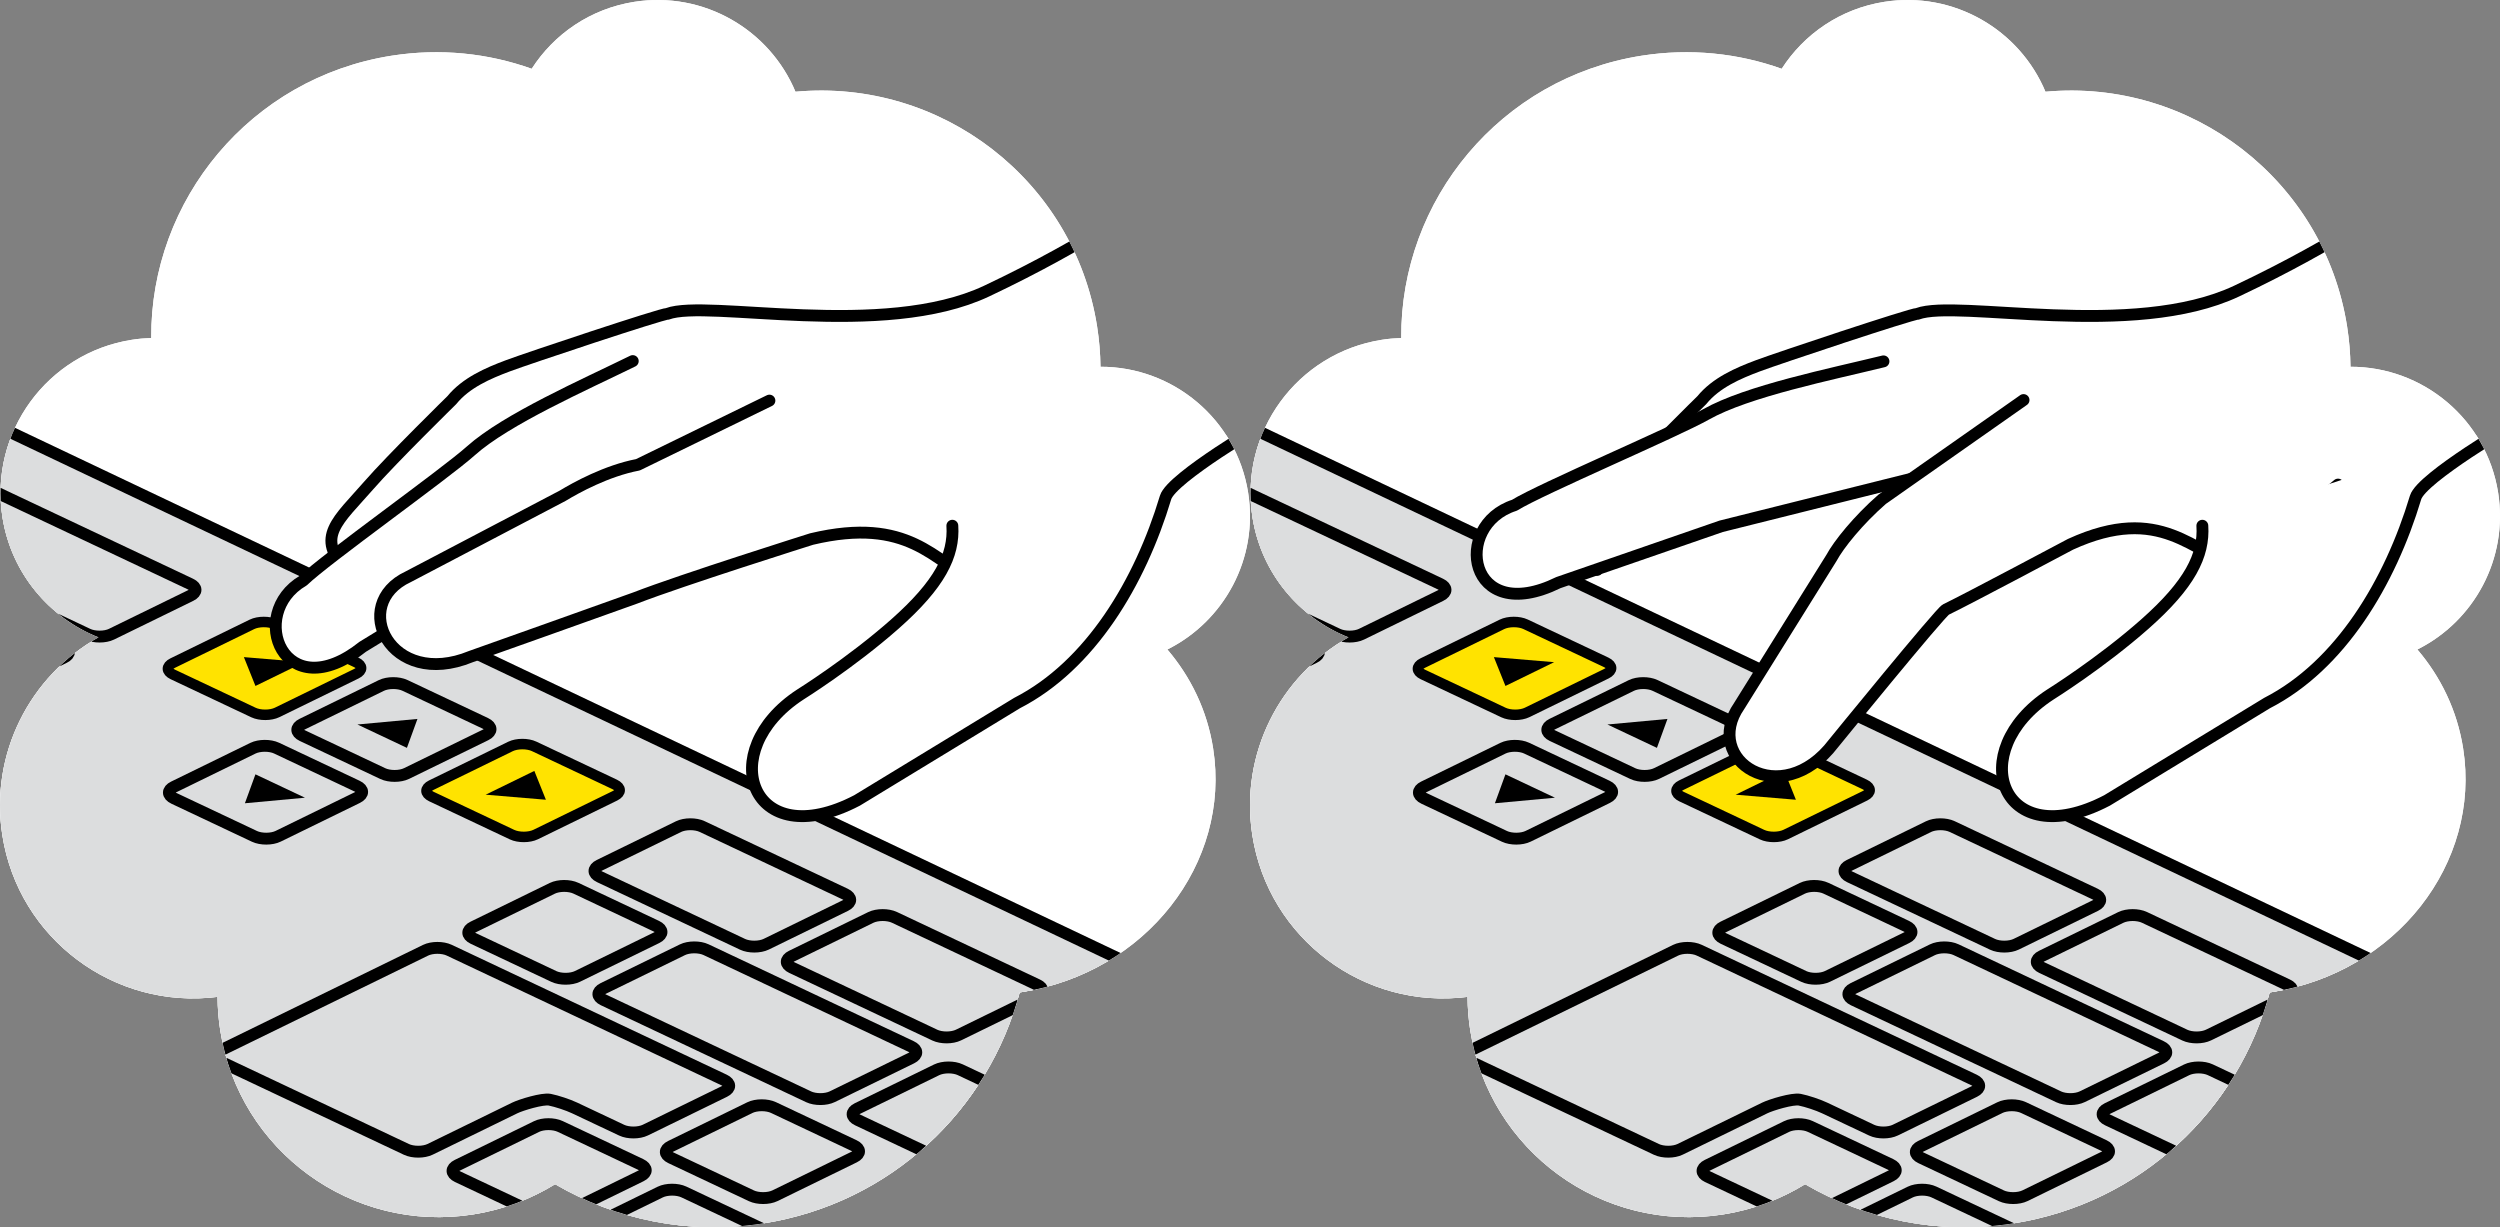 <?xml version="1.0" encoding="utf-8"?>
<!-- Generator: Adobe Illustrator 17.0.0, SVG Export Plug-In . SVG Version: 6.00 Build 0)  -->
<!DOCTYPE svg PUBLIC "-//W3C//DTD SVG 1.1//EN" "http://www.w3.org/Graphics/SVG/1.1/DTD/svg11.dtd">
<svg version="1.1" id="Layer_1" xmlns="http://www.w3.org/2000/svg" xmlns:xlink="http://www.w3.org/1999/xlink" x="0px" y="0px"
	 width="550px" height="270.001px" viewBox="-136.099 396.753 550 270.001" enable-background="new -136.099 396.753 550 270.001"
	 xml:space="preserve">
<rect x="-136.099" y="396.753" width="550" height="270.001" fill="#808080" stroke="none"/>
<g>
	<path fill="#FFFFFF" d="M138.498,505.174c-2.55-16.199-16.56-27.754-32.486-27.733c-0.036-2.929-0.278-5.892-0.747-8.871
		c-5.069-32.189-34.317-54.581-66.364-51.638c-5.698-13.647-20.166-22.174-35.448-19.776c-9.669,1.517-17.682,7.103-22.578,14.73
		c-9.551-3.418-20.073-4.563-30.803-2.879c-31.014,4.868-53.107,31.686-52.9,62.108c-1.409,0.045-2.829,0.167-4.258,0.391
		c-18.658,2.928-31.407,20.404-28.473,39.033c1.945,12.355,10.302,22.107,21.151,26.425c-15.042,8.436-24.007,25.582-21.169,43.596
		c3.58,22.736,24.624,38.397,47.34,35.505c0.009,2.447,0.204,4.926,0.597,7.419c4.173,26.504,29.077,44.612,55.624,40.446
		c6.605-1.037,12.689-3.356,18.038-6.66c13.342,7.794,29.36,11.215,45.822,8.632c28.08-4.407,49.562-25.04,56.381-50.824
		c0.167-0.024,0.334-0.046,0.501-0.072c27.222-4.272,46.054-28.279,42.064-53.619c-1.305-8.284-4.888-15.685-10.07-21.747
		C133.194,533.419,140.778,519.661,138.498,505.174z"/>
	<g>
		<g>
			<path id="SVGID_1_" fill="#FFFFFF" d="M138.498,505.174c-2.55-16.199-16.56-27.754-32.486-27.733
				c-0.036-2.929-0.278-5.892-0.747-8.871c-5.069-32.189-34.317-54.581-66.364-51.638c-5.698-13.647-20.166-22.174-35.448-19.776
				c-9.669,1.517-17.682,7.103-22.578,14.73c-9.551-3.418-20.073-4.563-30.803-2.879c-31.014,4.868-53.107,31.686-52.9,62.108
				c-1.409,0.045-2.829,0.167-4.258,0.391c-18.658,2.928-31.407,20.404-28.473,39.033c1.945,12.355,10.302,22.107,21.151,26.425
				c-15.042,8.436-24.007,25.582-21.169,43.596c3.58,22.736,24.624,38.397,47.34,35.505c0.009,2.447,0.204,4.926,0.597,7.419
				c4.173,26.504,29.077,44.612,55.624,40.446c6.605-1.037,12.689-3.356,18.038-6.66c13.342,7.794,29.36,11.215,45.822,8.632
				c28.08-4.407,49.562-25.04,56.381-50.824c0.167-0.024,0.334-0.046,0.501-0.072c27.222-4.272,46.054-28.279,42.064-53.619
				c-1.305-8.284-4.888-15.685-10.07-21.747C133.194,533.419,140.778,519.661,138.498,505.174z"/>
		</g>
		<g>
			<defs>
				<path id="SVGID_2_" d="M138.498,505.174c-2.55-16.199-16.56-27.754-32.486-27.733c-0.036-2.929-0.278-5.892-0.747-8.871
					c-5.069-32.189-34.317-54.581-66.364-51.638c-5.698-13.647-20.166-22.174-35.448-19.776c-9.669,1.517-17.682,7.103-22.578,14.73
					c-9.551-3.418-20.073-4.563-30.803-2.879c-31.014,4.868-53.107,31.686-52.9,62.108c-1.409,0.045-2.829,0.167-4.258,0.391
					c-18.658,2.928-31.407,20.404-28.473,39.033c1.945,12.355,10.302,22.107,21.151,26.425
					c-15.042,8.436-24.007,25.582-21.169,43.596c3.58,22.736,24.624,38.397,47.34,35.505c0.009,2.447,0.204,4.926,0.597,7.419
					c4.173,26.504,29.077,44.612,55.624,40.446c6.605-1.037,12.689-3.356,18.038-6.66c13.342,7.794,29.36,11.215,45.822,8.632
					c28.08-4.407,49.562-25.04,56.381-50.824c0.167-0.024,0.334-0.046,0.501-0.072c27.222-4.272,46.054-28.279,42.064-53.619
					c-1.305-8.284-4.888-15.685-10.07-21.747C133.194,533.419,140.778,519.661,138.498,505.174z"/>
			</defs>
			<clipPath id="SVGID_4_">
				<use xlink:href="#SVGID_2_"  overflow="visible"/>
			</clipPath>
			
				<polygon clip-path="url(#SVGID_4_)" fill="#DCDDDE" stroke="#000000" stroke-width="2.611" stroke-linecap="round" stroke-linejoin="round" stroke-miterlimit="10" points="
				-154.373,482.07 154.288,628.697 37.213,681.663 -136.047,664.199 -178.529,536.959 			"/>
		</g>
		<g>
			<defs>
				<path id="SVGID_5_" d="M138.498,505.174c-2.55-16.199-16.56-27.754-32.486-27.733c-0.036-2.929-0.278-5.892-0.747-8.871
					c-5.069-32.189-34.317-54.581-66.364-51.638c-5.698-13.647-20.166-22.174-35.448-19.776c-9.669,1.517-17.682,7.103-22.578,14.73
					c-9.551-3.418-20.073-4.563-30.803-2.879c-31.014,4.868-53.107,31.686-52.9,62.108c-1.409,0.045-2.829,0.167-4.258,0.391
					c-18.658,2.928-31.407,20.404-28.473,39.033c1.945,12.355,10.302,22.107,21.151,26.425
					c-15.042,8.436-24.007,25.582-21.169,43.596c3.58,22.736,24.624,38.397,47.34,35.505c0.009,2.447,0.204,4.926,0.597,7.419
					c4.173,26.504,29.077,44.612,55.624,40.446c6.605-1.037,12.689-3.356,18.038-6.66c13.342,7.794,29.36,11.215,45.822,8.632
					c28.08-4.407,49.562-25.04,56.381-50.824c0.167-0.024,0.334-0.046,0.501-0.072c27.222-4.272,46.054-28.279,42.064-53.619
					c-1.305-8.284-4.888-15.685-10.07-21.747C133.194,533.419,140.778,519.661,138.498,505.174z"/>
			</defs>
			<clipPath id="SVGID_6_">
				<use xlink:href="#SVGID_5_"  overflow="visible"/>
			</clipPath>
			<g clip-path="url(#SVGID_6_)">
				<path fill="#FFFFFF" d="M-122.01,538.889c1.445,0.682,1.465,1.808,0.045,2.501l-17.43,8.518
					c-1.42,0.694-3.762,0.704-5.207,0.021l-17.731-8.374c-1.444-0.682-1.465-1.808-0.045-2.501l17.43-8.518
					c1.42-0.694,3.763-0.704,5.207-0.022L-122.01,538.889z"/>
				
					<path fill="#DCDDDE" stroke="#000000" stroke-width="2.611" stroke-linecap="round" stroke-linejoin="round" stroke-miterlimit="10" d="
					M-122.01,538.889c1.445,0.682,1.465,1.808,0.045,2.501l-17.43,8.518c-1.42,0.694-3.762,0.704-5.207,0.021l-17.731-8.374
					c-1.444-0.682-1.465-1.808-0.045-2.501l17.43-8.518c1.42-0.694,3.763-0.704,5.207-0.022L-122.01,538.889z"/>
			</g>
		</g>
		<g>
			<defs>
				<path id="SVGID_7_" d="M138.498,505.174c-2.55-16.199-16.56-27.754-32.486-27.733c-0.036-2.929-0.278-5.892-0.747-8.871
					c-5.069-32.189-34.317-54.581-66.364-51.638c-5.698-13.647-20.166-22.174-35.448-19.776c-9.669,1.517-17.682,7.103-22.578,14.73
					c-9.551-3.418-20.073-4.563-30.803-2.879c-31.014,4.868-53.107,31.686-52.9,62.108c-1.409,0.045-2.829,0.167-4.258,0.391
					c-18.658,2.928-31.407,20.404-28.473,39.033c1.945,12.355,10.302,22.107,21.151,26.425
					c-15.042,8.436-24.007,25.582-21.169,43.596c3.58,22.736,24.624,38.397,47.34,35.505c0.009,2.447,0.204,4.926,0.597,7.419
					c4.173,26.504,29.077,44.612,55.624,40.446c6.605-1.037,12.689-3.356,18.038-6.66c13.342,7.794,29.36,11.215,45.822,8.632
					c28.08-4.407,49.562-25.04,56.381-50.824c0.167-0.024,0.334-0.046,0.501-0.072c27.222-4.272,46.054-28.279,42.064-53.619
					c-1.305-8.284-4.888-15.685-10.07-21.747C133.194,533.419,140.778,519.661,138.498,505.174z"/>
			</defs>
			<clipPath id="SVGID_8_">
				<use xlink:href="#SVGID_7_"  overflow="visible"/>
			</clipPath>
			<g clip-path="url(#SVGID_8_)">
				<path fill="#FFE300" d="M-0.861,569.33c1.445,0.682,1.465,1.808,0.045,2.501l-17.43,8.518c-1.42,0.694-3.763,0.703-5.207,0.021
					l-17.73-8.374c-1.445-0.682-1.465-1.808-0.045-2.501l17.43-8.518c1.42-0.694,3.763-0.704,5.207-0.022L-0.861,569.33z"/>
			</g>
		</g>
		<g>
			<defs>
				<path id="SVGID_9_" d="M138.498,505.174c-2.55-16.199-16.56-27.754-32.486-27.733c-0.036-2.929-0.278-5.892-0.747-8.871
					c-5.069-32.189-34.317-54.581-66.364-51.638c-5.698-13.647-20.166-22.174-35.448-19.776c-9.669,1.517-17.682,7.103-22.578,14.73
					c-9.551-3.418-20.073-4.563-30.803-2.879c-31.014,4.868-53.107,31.686-52.9,62.108c-1.409,0.045-2.829,0.167-4.258,0.391
					c-18.658,2.928-31.407,20.404-28.473,39.033c1.945,12.355,10.302,22.107,21.151,26.425
					c-15.042,8.436-24.007,25.582-21.169,43.596c3.58,22.736,24.624,38.397,47.34,35.505c0.009,2.447,0.204,4.926,0.597,7.419
					c4.173,26.504,29.077,44.612,55.624,40.446c6.605-1.037,12.689-3.356,18.038-6.66c13.342,7.794,29.36,11.215,45.822,8.632
					c28.08-4.407,49.562-25.04,56.381-50.824c0.167-0.024,0.334-0.046,0.501-0.072c27.222-4.272,46.054-28.279,42.064-53.619
					c-1.305-8.284-4.888-15.685-10.07-21.747C133.194,533.419,140.778,519.661,138.498,505.174z"/>
			</defs>
			<clipPath id="SVGID_10_">
				<use xlink:href="#SVGID_9_"  overflow="visible"/>
			</clipPath>
			<g clip-path="url(#SVGID_10_)">
				<path fill="#FFE300" d="M-57.743,542.467c1.445,0.683,1.464,1.808,0.044,2.501l-17.43,8.518
					c-1.42,0.694-3.763,0.704-5.207,0.022l-17.731-8.374c-1.444-0.682-1.464-1.808-0.044-2.501l17.43-8.518
					c1.42-0.694,3.763-0.704,5.207-0.022L-57.743,542.467z"/>
				
					<path fill="none" stroke="#000000" stroke-width="2.308" stroke-linecap="round" stroke-linejoin="round" stroke-miterlimit="10" d="
					M-57.743,542.467c1.445,0.683,1.464,1.808,0.044,2.501l-17.43,8.518c-1.42,0.694-3.763,0.704-5.207,0.022l-17.731-8.374
					c-1.444-0.682-1.464-1.808-0.044-2.501l17.43-8.518c1.42-0.694,3.763-0.704,5.207-0.022L-57.743,542.467z"/>
				
					<path fill="none" stroke="#000000" stroke-width="2.308" stroke-linecap="round" stroke-linejoin="round" stroke-miterlimit="10" d="
					M-0.861,569.33c1.445,0.682,1.465,1.808,0.045,2.501l-17.43,8.518c-1.42,0.694-3.763,0.703-5.207,0.021l-17.73-8.374
					c-1.445-0.682-1.465-1.808-0.045-2.501l17.43-8.518c1.42-0.694,3.763-0.704,5.207-0.022L-0.861,569.33z"/>
			</g>
		</g>
		<g>
			<defs>
				<path id="SVGID_11_" d="M138.498,505.174c-2.55-16.199-16.56-27.754-32.486-27.733c-0.036-2.929-0.278-5.892-0.747-8.871
					c-5.069-32.189-34.317-54.581-66.364-51.638c-5.698-13.647-20.166-22.174-35.448-19.776c-9.669,1.517-17.682,7.103-22.578,14.73
					c-9.551-3.418-20.073-4.563-30.803-2.879c-31.014,4.868-53.107,31.686-52.9,62.108c-1.409,0.045-2.829,0.167-4.258,0.391
					c-18.658,2.928-31.407,20.404-28.473,39.033c1.945,12.355,10.302,22.107,21.151,26.425
					c-15.042,8.436-24.007,25.582-21.169,43.596c3.58,22.736,24.624,38.397,47.34,35.505c0.009,2.447,0.204,4.926,0.597,7.419
					c4.173,26.504,29.077,44.612,55.624,40.446c6.605-1.037,12.689-3.356,18.038-6.66c13.342,7.794,29.36,11.215,45.822,8.632
					c28.08-4.407,49.562-25.04,56.381-50.824c0.167-0.024,0.334-0.046,0.501-0.072c27.222-4.272,46.054-28.279,42.064-53.619
					c-1.305-8.284-4.888-15.685-10.07-21.747C133.194,533.419,140.778,519.661,138.498,505.174z"/>
			</defs>
			<clipPath id="SVGID_12_">
				<use xlink:href="#SVGID_11_"  overflow="visible"/>
			</clipPath>
			<g clip-path="url(#SVGID_12_)">
				<path fill="none" d="M-29.277,555.911c1.444,0.682,1.464,1.808,0.044,2.501l-17.43,8.518c-1.419,0.694-3.762,0.704-5.206,0.022
					l-17.731-8.373c-1.445-0.682-1.465-1.808-0.045-2.501l17.431-8.518c1.42-0.694,3.763-0.704,5.207-0.022L-29.277,555.911z"/>
				
					<path fill="none" stroke="#000000" stroke-width="2.611" stroke-linecap="round" stroke-linejoin="round" stroke-miterlimit="10" d="
					M-29.277,555.911c1.444,0.682,1.464,1.808,0.044,2.501l-17.43,8.518c-1.419,0.694-3.762,0.704-5.206,0.022l-17.731-8.373
					c-1.445-0.682-1.465-1.808-0.045-2.501l17.431-8.518c1.42-0.694,3.763-0.704,5.207-0.022L-29.277,555.911z"/>
			</g>
		</g>
		<g>
			<defs>
				<path id="SVGID_13_" d="M138.498,505.174c-2.55-16.199-16.56-27.754-32.486-27.733c-0.036-2.929-0.278-5.892-0.747-8.871
					c-5.069-32.189-34.317-54.581-66.364-51.638c-5.698-13.647-20.166-22.174-35.448-19.776c-9.669,1.517-17.682,7.103-22.578,14.73
					c-9.551-3.418-20.073-4.563-30.803-2.879c-31.014,4.868-53.107,31.686-52.9,62.108c-1.409,0.045-2.829,0.167-4.258,0.391
					c-18.658,2.928-31.407,20.404-28.473,39.033c1.945,12.355,10.302,22.107,21.151,26.425
					c-15.042,8.436-24.007,25.582-21.169,43.596c3.58,22.736,24.624,38.397,47.34,35.505c0.009,2.447,0.204,4.926,0.597,7.419
					c4.173,26.504,29.077,44.612,55.624,40.446c6.605-1.037,12.689-3.356,18.038-6.66c13.342,7.794,29.36,11.215,45.822,8.632
					c28.08-4.407,49.562-25.04,56.381-50.824c0.167-0.024,0.334-0.046,0.501-0.072c27.222-4.272,46.054-28.279,42.064-53.619
					c-1.305-8.284-4.888-15.685-10.07-21.747C133.194,533.419,140.778,519.661,138.498,505.174z"/>
			</defs>
			<clipPath id="SVGID_14_">
				<use xlink:href="#SVGID_13_"  overflow="visible"/>
			</clipPath>
			<g clip-path="url(#SVGID_14_)">
				<path fill="none" d="M-57.522,569.713c1.444,0.682,1.465,1.808,0.044,2.501l-17.43,8.518c-1.42,0.694-3.763,0.704-5.207,0.022
					l-17.731-8.374c-1.444-0.682-1.464-1.808-0.044-2.501l17.43-8.518c1.42-0.694,3.762-0.704,5.207-0.022L-57.522,569.713z"/>
				
					<path fill="none" stroke="#000000" stroke-width="2.611" stroke-linecap="round" stroke-linejoin="round" stroke-miterlimit="10" d="
					M-57.522,569.713c1.444,0.682,1.465,1.808,0.044,2.501l-17.43,8.518c-1.42,0.694-3.763,0.704-5.207,0.022l-17.731-8.374
					c-1.444-0.682-1.464-1.808-0.044-2.501l17.43-8.518c1.42-0.694,3.762-0.704,5.207-0.022L-57.522,569.713z"/>
			</g>
		</g>
		<g>
			<defs>
				<path id="SVGID_15_" d="M138.498,505.174c-2.55-16.199-16.56-27.754-32.486-27.733c-0.036-2.929-0.278-5.892-0.747-8.871
					c-5.069-32.189-34.317-54.581-66.364-51.638c-5.698-13.647-20.166-22.174-35.448-19.776c-9.669,1.517-17.682,7.103-22.578,14.73
					c-9.551-3.418-20.073-4.563-30.803-2.879c-31.014,4.868-53.107,31.686-52.9,62.108c-1.409,0.045-2.829,0.167-4.258,0.391
					c-18.658,2.928-31.407,20.404-28.473,39.033c1.945,12.355,10.302,22.107,21.151,26.425
					c-15.042,8.436-24.007,25.582-21.169,43.596c3.58,22.736,24.624,38.397,47.34,35.505c0.009,2.447,0.204,4.926,0.597,7.419
					c4.173,26.504,29.077,44.612,55.624,40.446c6.605-1.037,12.689-3.356,18.038-6.66c13.342,7.794,29.36,11.215,45.822,8.632
					c28.08-4.407,49.562-25.04,56.381-50.824c0.167-0.024,0.334-0.046,0.501-0.072c27.222-4.272,46.054-28.279,42.064-53.619
					c-1.305-8.284-4.888-15.685-10.07-21.747C133.194,533.419,140.778,519.661,138.498,505.174z"/>
			</defs>
			<clipPath id="SVGID_16_">
				<use xlink:href="#SVGID_15_"  overflow="visible"/>
			</clipPath>
			<g clip-path="url(#SVGID_16_)">
				<path fill="#FFFFFF" d="M92.891,640.47c1.445,0.682,1.464,1.808,0.045,2.501l-17.431,8.518c-1.42,0.694-3.763,0.704-5.207,0.022
					l-17.73-8.374c-1.444-0.682-1.464-1.808-0.044-2.501l17.43-8.518c1.42-0.694,3.763-0.703,5.207-0.021L92.891,640.47z"/>
				
					<path fill="#DCDDDE" stroke="#000000" stroke-width="2.611" stroke-linecap="round" stroke-linejoin="round" stroke-miterlimit="10" d="
					M92.891,640.47c1.445,0.682,1.464,1.808,0.045,2.501l-17.431,8.518c-1.42,0.694-3.763,0.704-5.207,0.022l-17.73-8.374
					c-1.444-0.682-1.464-1.808-0.044-2.501l17.43-8.518c1.42-0.694,3.763-0.703,5.207-0.021L92.891,640.47z"/>
				
					<path fill="#DCDDDE" stroke="#000000" stroke-width="2.611" stroke-linecap="round" stroke-linejoin="round" stroke-miterlimit="10" d="
					M51.798,648.786c1.445,0.682,1.465,1.808,0.045,2.501l-17.431,8.518c-1.42,0.694-3.762,0.704-5.207,0.022l-17.73-8.374
					c-1.445-0.682-1.465-1.808-0.044-2.501l17.43-8.518c1.42-0.694,3.763-0.703,5.207-0.021L51.798,648.786z"/>
				
					<path fill="#DCDDDE" stroke="#000000" stroke-width="2.611" stroke-linecap="round" stroke-linejoin="round" stroke-miterlimit="10" d="
					M4.873,652.944c1.444,0.682,1.465,1.808,0.045,2.501l-17.43,8.518c-1.42,0.694-3.763,0.704-5.207,0.022l-17.73-8.374
					c-1.445-0.682-1.464-1.808-0.044-2.501l17.43-8.518c1.42-0.694,3.762-0.703,5.207-0.021L4.873,652.944z"/>
				
					<path fill="#DCDDDE" stroke="#000000" stroke-width="2.611" stroke-linecap="round" stroke-linejoin="round" stroke-miterlimit="10" d="
					M32.084,667.359c1.444,0.682,1.464,1.808,0.045,2.501l-17.43,8.518c-1.42,0.694-3.763,0.704-5.207,0.022l-17.731-8.374
					c-1.444-0.682-1.464-1.808-0.044-2.501l17.43-8.518c1.42-0.694,3.762-0.703,5.207-0.021L32.084,667.359z"/>
			</g>
		</g>
		<g>
			<defs>
				<path id="SVGID_17_" d="M138.498,505.174c-2.55-16.199-16.56-27.754-32.486-27.733c-0.036-2.929-0.278-5.892-0.747-8.871
					c-5.069-32.189-34.317-54.581-66.364-51.638c-5.698-13.647-20.166-22.174-35.448-19.776c-9.669,1.517-17.682,7.103-22.578,14.73
					c-9.551-3.418-20.073-4.563-30.803-2.879c-31.014,4.868-53.107,31.686-52.9,62.108c-1.409,0.045-2.829,0.167-4.258,0.391
					c-18.658,2.928-31.407,20.404-28.473,39.033c1.945,12.355,10.302,22.107,21.151,26.425
					c-15.042,8.436-24.007,25.582-21.169,43.596c3.58,22.736,24.624,38.397,47.34,35.505c0.009,2.447,0.204,4.926,0.597,7.419
					c4.173,26.504,29.077,44.612,55.624,40.446c6.605-1.037,12.689-3.356,18.038-6.66c13.342,7.794,29.36,11.215,45.822,8.632
					c28.08-4.407,49.562-25.04,56.381-50.824c0.167-0.024,0.334-0.046,0.501-0.072c27.222-4.272,46.054-28.279,42.064-53.619
					c-1.305-8.284-4.888-15.685-10.07-21.747C133.194,533.419,140.778,519.661,138.498,505.174z"/>
			</defs>
			<clipPath id="SVGID_18_">
				<use xlink:href="#SVGID_17_"  overflow="visible"/>
			</clipPath>
			<g clip-path="url(#SVGID_18_)">
				<path fill="#FFFFFF" d="M8.338,600.537c1.445,0.682,1.465,1.808,0.045,2.501l-17.43,8.518c-1.42,0.694-3.762,0.704-5.207,0.022
					l-17.73-8.374c-1.445-0.682-1.464-1.808-0.044-2.501l17.43-8.518c1.42-0.694,3.762-0.703,5.207-0.021L8.338,600.537z"/>
				
					<path fill="#DCDDDE" stroke="#000000" stroke-width="2.611" stroke-linecap="round" stroke-linejoin="round" stroke-miterlimit="10" d="
					M8.338,600.537c1.445,0.682,1.465,1.808,0.045,2.501l-17.43,8.518c-1.42,0.694-3.762,0.704-5.207,0.022l-17.73-8.374
					c-1.445-0.682-1.464-1.808-0.044-2.501l17.43-8.518c1.42-0.694,3.762-0.703,5.207-0.021L8.338,600.537z"/>
			</g>
		</g>
		<g>
			<defs>
				<path id="SVGID_19_" d="M138.498,505.174c-2.55-16.199-16.56-27.754-32.486-27.733c-0.036-2.929-0.278-5.892-0.747-8.871
					c-5.069-32.189-34.317-54.581-66.364-51.638c-5.698-13.647-20.166-22.174-35.448-19.776c-9.669,1.517-17.682,7.103-22.578,14.73
					c-9.551-3.418-20.073-4.563-30.803-2.879c-31.014,4.868-53.107,31.686-52.9,62.108c-1.409,0.045-2.829,0.167-4.258,0.391
					c-18.658,2.928-31.407,20.404-28.473,39.033c1.945,12.355,10.302,22.107,21.151,26.425
					c-15.042,8.436-24.007,25.582-21.169,43.596c3.58,22.736,24.624,38.397,47.34,35.505c0.009,2.447,0.204,4.926,0.597,7.419
					c4.173,26.504,29.077,44.612,55.624,40.446c6.605-1.037,12.689-3.356,18.038-6.66c13.342,7.794,29.36,11.215,45.822,8.632
					c28.08-4.407,49.562-25.04,56.381-50.824c0.167-0.024,0.334-0.046,0.501-0.072c27.222-4.272,46.054-28.279,42.064-53.619
					c-1.305-8.284-4.888-15.685-10.07-21.747C133.194,533.419,140.778,519.661,138.498,505.174z"/>
			</defs>
			<clipPath id="SVGID_20_">
				<use xlink:href="#SVGID_19_"  overflow="visible"/>
			</clipPath>
			<g clip-path="url(#SVGID_20_)">
				
					<path fill="#DCDDDE" stroke="#000000" stroke-width="2.611" stroke-linecap="round" stroke-linejoin="round" stroke-miterlimit="10" d="
					M-94.181,525.257c1.444,0.682,1.465,1.808,0.045,2.501l-17.43,8.518c-1.42,0.694-3.763,0.704-5.207,0.022l-46.113-21.778
					c-1.445-0.682-1.465-1.808-0.045-2.501l17.43-8.518c1.42-0.694,3.763-0.704,5.207-0.021L-94.181,525.257z"/>
			</g>
		</g>
		<g>
			<defs>
				<path id="SVGID_21_" d="M138.498,505.174c-2.55-16.199-16.56-27.754-32.486-27.733c-0.036-2.929-0.278-5.892-0.747-8.871
					c-5.069-32.189-34.317-54.581-66.364-51.638c-5.698-13.647-20.166-22.174-35.448-19.776c-9.669,1.517-17.682,7.103-22.578,14.73
					c-9.551-3.418-20.073-4.563-30.803-2.879c-31.014,4.868-53.107,31.686-52.9,62.108c-1.409,0.045-2.829,0.167-4.258,0.391
					c-18.658,2.928-31.407,20.404-28.473,39.033c1.945,12.355,10.302,22.107,21.151,26.425
					c-15.042,8.436-24.007,25.582-21.169,43.596c3.58,22.736,24.624,38.397,47.34,35.505c0.009,2.447,0.204,4.926,0.597,7.419
					c4.173,26.504,29.077,44.612,55.624,40.446c6.605-1.037,12.689-3.356,18.038-6.66c13.342,7.794,29.36,11.215,45.822,8.632
					c28.08-4.407,49.562-25.04,56.381-50.824c0.167-0.024,0.334-0.046,0.501-0.072c27.222-4.272,46.054-28.279,42.064-53.619
					c-1.305-8.284-4.888-15.685-10.07-21.747C133.194,533.419,140.778,519.661,138.498,505.174z"/>
			</defs>
			<clipPath id="SVGID_22_">
				<use xlink:href="#SVGID_21_"  overflow="visible"/>
			</clipPath>
			<g clip-path="url(#SVGID_22_)">
				<path fill="#FFFFFF" d="M49.856,593.462c1.445,0.682,1.465,1.808,0.045,2.501l-17.43,8.518c-1.42,0.694-3.762,0.704-5.207,0.021
					l-31.482-14.868c-1.444-0.682-1.464-1.808-0.044-2.501l17.43-8.518c1.42-0.694,3.762-0.704,5.207-0.021L49.856,593.462z"/>
				
					<path fill="#DCDDDE" stroke="#000000" stroke-width="2.611" stroke-linecap="round" stroke-linejoin="round" stroke-miterlimit="10" d="
					M49.856,593.462c1.445,0.682,1.465,1.808,0.045,2.501l-17.43,8.518c-1.42,0.694-3.762,0.704-5.207,0.021l-31.482-14.868
					c-1.444-0.682-1.464-1.808-0.044-2.501l17.43-8.518c1.42-0.694,3.762-0.704,5.207-0.021L49.856,593.462z"/>
			</g>
		</g>
		<g>
			<defs>
				<path id="SVGID_23_" d="M138.498,505.174c-2.55-16.199-16.56-27.754-32.486-27.733c-0.036-2.929-0.278-5.892-0.747-8.871
					c-5.069-32.189-34.317-54.581-66.364-51.638c-5.698-13.647-20.166-22.174-35.448-19.776c-9.669,1.517-17.682,7.103-22.578,14.73
					c-9.551-3.418-20.073-4.563-30.803-2.879c-31.014,4.868-53.107,31.686-52.9,62.108c-1.409,0.045-2.829,0.167-4.258,0.391
					c-18.658,2.928-31.407,20.404-28.473,39.033c1.945,12.355,10.302,22.107,21.151,26.425
					c-15.042,8.436-24.007,25.582-21.169,43.596c3.58,22.736,24.624,38.397,47.34,35.505c0.009,2.447,0.204,4.926,0.597,7.419
					c4.173,26.504,29.077,44.612,55.624,40.446c6.605-1.037,12.689-3.356,18.038-6.66c13.342,7.794,29.36,11.215,45.822,8.632
					c28.08-4.407,49.562-25.04,56.381-50.824c0.167-0.024,0.334-0.046,0.501-0.072c27.222-4.272,46.054-28.279,42.064-53.619
					c-1.305-8.284-4.888-15.685-10.07-21.747C133.194,533.419,140.778,519.661,138.498,505.174z"/>
			</defs>
			<clipPath id="SVGID_24_">
				<use xlink:href="#SVGID_23_"  overflow="visible"/>
			</clipPath>
			<g clip-path="url(#SVGID_24_)">
				<path fill="#FFFFFF" d="M92.157,613.44c1.444,0.682,1.465,1.808,0.045,2.501l-17.43,8.518c-1.42,0.694-3.763,0.704-5.207,0.022
					l-31.483-14.869c-1.444-0.682-1.464-1.808-0.044-2.501l17.43-8.518c1.42-0.694,3.763-0.703,5.207-0.021L92.157,613.44z"/>
				
					<path fill="#DCDDDE" stroke="#000000" stroke-width="2.611" stroke-linecap="round" stroke-linejoin="round" stroke-miterlimit="10" d="
					M92.157,613.44c1.444,0.682,1.465,1.808,0.045,2.501l-17.43,8.518c-1.42,0.694-3.763,0.704-5.207,0.022l-31.483-14.869
					c-1.444-0.682-1.464-1.808-0.044-2.501l17.43-8.518c1.42-0.694,3.763-0.703,5.207-0.021L92.157,613.44z"/>
			</g>
		</g>
		<g>
			<defs>
				<path id="SVGID_25_" d="M138.498,505.174c-2.55-16.199-16.56-27.754-32.486-27.733c-0.036-2.929-0.278-5.892-0.747-8.871
					c-5.069-32.189-34.317-54.581-66.364-51.638c-5.698-13.647-20.166-22.174-35.448-19.776c-9.669,1.517-17.682,7.103-22.578,14.73
					c-9.551-3.418-20.073-4.563-30.803-2.879c-31.014,4.868-53.107,31.686-52.9,62.108c-1.409,0.045-2.829,0.167-4.258,0.391
					c-18.658,2.928-31.407,20.404-28.473,39.033c1.945,12.355,10.302,22.107,21.151,26.425
					c-15.042,8.436-24.007,25.582-21.169,43.596c3.58,22.736,24.624,38.397,47.34,35.505c0.009,2.447,0.204,4.926,0.597,7.419
					c4.173,26.504,29.077,44.612,55.624,40.446c6.605-1.037,12.689-3.356,18.038-6.66c13.342,7.794,29.36,11.215,45.822,8.632
					c28.08-4.407,49.562-25.04,56.381-50.824c0.167-0.024,0.334-0.046,0.501-0.072c27.222-4.272,46.054-28.279,42.064-53.619
					c-1.305-8.284-4.888-15.685-10.07-21.747C133.194,533.419,140.778,519.661,138.498,505.174z"/>
			</defs>
			<clipPath id="SVGID_26_">
				<use xlink:href="#SVGID_25_"  overflow="visible"/>
			</clipPath>
			<g clip-path="url(#SVGID_26_)">
				<path fill="#FFFFFF" d="M64.391,627.009c1.445,0.682,1.465,1.808,0.045,2.501l-17.43,8.518c-1.42,0.694-3.763,0.704-5.207,0.022
					L-3.36,616.722c-1.444-0.682-1.464-1.808-0.044-2.501l17.43-8.518c1.419-0.694,3.762-0.704,5.206-0.021L64.391,627.009z"/>
				
					<path fill="#DCDDDE" stroke="#000000" stroke-width="2.611" stroke-linecap="round" stroke-linejoin="round" stroke-miterlimit="10" d="
					M64.391,627.009c1.445,0.682,1.465,1.808,0.045,2.501l-17.43,8.518c-1.42,0.694-3.763,0.704-5.207,0.022L-3.36,616.722
					c-1.444-0.682-1.464-1.808-0.044-2.501l17.43-8.518c1.419-0.694,3.762-0.704,5.206-0.021L64.391,627.009z"/>
			</g>
		</g>
		<g>
			<defs>
				<path id="SVGID_27_" d="M138.498,505.174c-2.55-16.199-16.56-27.754-32.486-27.733c-0.036-2.929-0.278-5.892-0.747-8.871
					c-5.069-32.189-34.317-54.581-66.364-51.638c-5.698-13.647-20.166-22.174-35.448-19.776c-9.669,1.517-17.682,7.103-22.578,14.73
					c-9.551-3.418-20.073-4.563-30.803-2.879c-31.014,4.868-53.107,31.686-52.9,62.108c-1.409,0.045-2.829,0.167-4.258,0.391
					c-18.658,2.928-31.407,20.404-28.473,39.033c1.945,12.355,10.302,22.107,21.151,26.425
					c-15.042,8.436-24.007,25.582-21.169,43.596c3.58,22.736,24.624,38.397,47.34,35.505c0.009,2.447,0.204,4.926,0.597,7.419
					c4.173,26.504,29.077,44.612,55.624,40.446c6.605-1.037,12.689-3.356,18.038-6.66c13.342,7.794,29.36,11.215,45.822,8.632
					c28.08-4.407,49.562-25.04,56.381-50.824c0.167-0.024,0.334-0.046,0.501-0.072c27.222-4.272,46.054-28.279,42.064-53.619
					c-1.305-8.284-4.888-15.685-10.07-21.747C133.194,533.419,140.778,519.661,138.498,505.174z"/>
			</defs>
			<clipPath id="SVGID_28_">
				<use xlink:href="#SVGID_27_"  overflow="visible"/>
			</clipPath>
			<g clip-path="url(#SVGID_28_)">
				<path fill="#FFFFFF" d="M23.232,634.369c1.445,0.682,1.465,1.808,0.045,2.501l-17.398,8.503
					c-1.419,0.694-3.763,0.703-5.207,0.021l-10.374-4.9c-1.444-0.682-3.898-1.494-5.454-1.805c-1.555-0.31-6.287,1.126-7.707,1.82
					l-18.607,9.093c-1.42,0.694-3.763,0.704-5.207,0.022l-40.835-19.286c-1.445-0.682-1.465-1.808-0.045-2.501l45.071-22.025
					c1.42-0.694,3.762-0.704,5.207-0.021L23.232,634.369z"/>
				
					<path fill="#DCDDDE" stroke="#000000" stroke-width="2.611" stroke-linecap="round" stroke-linejoin="round" stroke-miterlimit="10" d="
					M23.232,634.369c1.445,0.682,1.465,1.808,0.045,2.501l-17.398,8.503c-1.419,0.694-3.763,0.703-5.207,0.021l-10.374-4.9
					c-1.444-0.682-3.898-1.494-5.454-1.805c-1.555-0.31-6.287,1.126-7.707,1.82l-18.607,9.093c-1.42,0.694-3.763,0.704-5.207,0.022
					l-40.835-19.286c-1.445-0.682-1.465-1.808-0.045-2.501l45.071-22.025c1.42-0.694,3.762-0.704,5.207-0.021L23.232,634.369z"/>
			</g>
		</g>
		<g>
			<defs>
				<path id="SVGID_29_" d="M138.498,505.174c-2.55-16.199-16.56-27.754-32.486-27.733c-0.036-2.929-0.278-5.892-0.747-8.871
					c-5.069-32.189-34.317-54.581-66.364-51.638c-5.698-13.647-20.166-22.174-35.448-19.776c-9.669,1.517-17.682,7.103-22.578,14.73
					c-9.551-3.418-20.073-4.563-30.803-2.879c-31.014,4.868-53.107,31.686-52.9,62.108c-1.409,0.045-2.829,0.167-4.258,0.391
					c-18.658,2.928-31.407,20.404-28.473,39.033c1.945,12.355,10.302,22.107,21.151,26.425
					c-15.042,8.436-24.007,25.582-21.169,43.596c3.58,22.736,24.624,38.397,47.34,35.505c0.009,2.447,0.204,4.926,0.597,7.419
					c4.173,26.504,29.077,44.612,55.624,40.446c6.605-1.037,12.689-3.356,18.038-6.66c13.342,7.794,29.36,11.215,45.822,8.632
					c28.08-4.407,49.562-25.04,56.381-50.824c0.167-0.024,0.334-0.046,0.501-0.072c27.222-4.272,46.054-28.279,42.064-53.619
					c-1.305-8.284-4.888-15.685-10.07-21.747C133.194,533.419,140.778,519.661,138.498,505.174z"/>
			</defs>
			<clipPath id="SVGID_30_">
				<use xlink:href="#SVGID_29_"  overflow="visible"/>
			</clipPath>
			<polygon clip-path="url(#SVGID_30_)" points="-18.544,566.353 -16.001,572.698 -29.252,571.585 			"/>
		</g>
		<g>
			<defs>
				<path id="SVGID_31_" d="M138.498,505.174c-2.55-16.199-16.56-27.754-32.486-27.733c-0.036-2.929-0.278-5.892-0.747-8.871
					c-5.069-32.189-34.317-54.581-66.364-51.638c-5.698-13.647-20.166-22.174-35.448-19.776c-9.669,1.517-17.682,7.103-22.578,14.73
					c-9.551-3.418-20.073-4.563-30.803-2.879c-31.014,4.868-53.107,31.686-52.9,62.108c-1.409,0.045-2.829,0.167-4.258,0.391
					c-18.658,2.928-31.407,20.404-28.473,39.033c1.945,12.355,10.302,22.107,21.151,26.425
					c-15.042,8.436-24.007,25.582-21.169,43.596c3.58,22.736,24.624,38.397,47.34,35.505c0.009,2.447,0.204,4.926,0.597,7.419
					c4.173,26.504,29.077,44.612,55.624,40.446c6.605-1.037,12.689-3.356,18.038-6.66c13.342,7.794,29.36,11.215,45.822,8.632
					c28.08-4.407,49.562-25.04,56.381-50.824c0.167-0.024,0.334-0.046,0.501-0.072c27.222-4.272,46.054-28.279,42.064-53.619
					c-1.305-8.284-4.888-15.685-10.07-21.747C133.194,533.419,140.778,519.661,138.498,505.174z"/>
			</defs>
			<clipPath id="SVGID_32_">
				<use xlink:href="#SVGID_31_"  overflow="visible"/>
			</clipPath>
			<polygon clip-path="url(#SVGID_32_)" points="-57.467,556.141 -44.26,554.919 -46.577,561.284 			"/>
		</g>
		<g>
			<defs>
				<path id="SVGID_33_" d="M138.498,505.174c-2.55-16.199-16.56-27.754-32.486-27.733c-0.036-2.929-0.278-5.892-0.747-8.871
					c-5.069-32.189-34.317-54.581-66.364-51.638c-5.698-13.647-20.166-22.174-35.448-19.776c-9.669,1.517-17.682,7.103-22.578,14.73
					c-9.551-3.418-20.073-4.563-30.803-2.879c-31.014,4.868-53.107,31.686-52.9,62.108c-1.409,0.045-2.829,0.167-4.258,0.391
					c-18.658,2.928-31.407,20.404-28.473,39.033c1.945,12.355,10.302,22.107,21.151,26.425
					c-15.042,8.436-24.007,25.582-21.169,43.596c3.58,22.736,24.624,38.397,47.34,35.505c0.009,2.447,0.204,4.926,0.597,7.419
					c4.173,26.504,29.077,44.612,55.624,40.446c6.605-1.037,12.689-3.356,18.038-6.66c13.342,7.794,29.36,11.215,45.822,8.632
					c28.08-4.407,49.562-25.04,56.381-50.824c0.167-0.024,0.334-0.046,0.501-0.072c27.222-4.272,46.054-28.279,42.064-53.619
					c-1.305-8.284-4.888-15.685-10.07-21.747C133.194,533.419,140.778,519.661,138.498,505.174z"/>
			</defs>
			<clipPath id="SVGID_34_">
				<use xlink:href="#SVGID_33_"  overflow="visible"/>
			</clipPath>
			<polygon clip-path="url(#SVGID_34_)" points="-69.012,572.248 -82.221,573.47 -79.902,567.105 			"/>
		</g>
		<g>
			<defs>
				<path id="SVGID_35_" d="M138.498,505.174c-2.55-16.199-16.56-27.754-32.486-27.733c-0.036-2.929-0.278-5.892-0.747-8.871
					c-5.069-32.189-34.317-54.581-66.364-51.638c-5.698-13.647-20.166-22.174-35.448-19.776c-9.669,1.517-17.682,7.103-22.578,14.73
					c-9.551-3.418-20.073-4.563-30.803-2.879c-31.014,4.868-53.107,31.686-52.9,62.108c-1.409,0.045-2.829,0.167-4.258,0.391
					c-18.658,2.928-31.407,20.404-28.473,39.033c1.945,12.355,10.302,22.107,21.151,26.425
					c-15.042,8.436-24.007,25.582-21.169,43.596c3.58,22.736,24.624,38.397,47.34,35.505c0.009,2.447,0.204,4.926,0.597,7.419
					c4.173,26.504,29.077,44.612,55.624,40.446c6.605-1.037,12.689-3.356,18.038-6.66c13.342,7.794,29.36,11.215,45.822,8.632
					c28.08-4.407,49.562-25.04,56.381-50.824c0.167-0.024,0.334-0.046,0.501-0.072c27.222-4.272,46.054-28.279,42.064-53.619
					c-1.305-8.284-4.888-15.685-10.07-21.747C133.194,533.419,140.778,519.661,138.498,505.174z"/>
			</defs>
			<clipPath id="SVGID_36_">
				<use xlink:href="#SVGID_35_"  overflow="visible"/>
			</clipPath>
			<polygon clip-path="url(#SVGID_36_)" points="-69.194,542.432 -82.444,541.319 -79.9,547.664 			"/>
		</g>
		<g>
			<defs>
				<path id="SVGID_37_" d="M138.498,505.174c-2.55-16.199-16.56-27.754-32.486-27.733c-0.036-2.929-0.278-5.892-0.747-8.871
					c-5.069-32.189-34.317-54.581-66.364-51.638c-5.698-13.647-20.166-22.174-35.448-19.776c-9.669,1.517-17.682,7.103-22.578,14.73
					c-9.551-3.418-20.073-4.563-30.803-2.879c-31.014,4.868-53.107,31.686-52.9,62.108c-1.409,0.045-2.829,0.167-4.258,0.391
					c-18.658,2.928-31.407,20.404-28.473,39.033c1.945,12.355,10.302,22.107,21.151,26.425
					c-15.042,8.436-24.007,25.582-21.169,43.596c3.58,22.736,24.624,38.397,47.34,35.505c0.009,2.447,0.204,4.926,0.597,7.419
					c4.173,26.504,29.077,44.612,55.624,40.446c6.605-1.037,12.689-3.356,18.038-6.66c13.342,7.794,29.36,11.215,45.822,8.632
					c28.08-4.407,49.562-25.04,56.381-50.824c0.167-0.024,0.334-0.046,0.501-0.072c27.222-4.272,46.054-28.279,42.064-53.619
					c-1.305-8.284-4.888-15.685-10.07-21.747C133.194,533.419,140.778,519.661,138.498,505.174z"/>
			</defs>
			<clipPath id="SVGID_38_">
				<use xlink:href="#SVGID_37_"  overflow="visible"/>
			</clipPath>
			
				<path clip-path="url(#SVGID_38_)" fill="none" stroke="#000000" stroke-width="2.611" stroke-linecap="round" stroke-linejoin="round" stroke-miterlimit="10" d="
				M-59.718,522.127c-7.253-7.114-1.943-10.914,4.756-18.599c5.059-5.802,18.263-18.745,18.263-18.745
				c3.132-3.847,7.968-5.918,12.36-7.564c4.391-1.646,33.788-11.453,35.094-11.426c8.783-3.291,47.355,5.798,70.24-5.019
				c22.884-10.818,36.605-20.962,36.605-20.962"/>
		</g>
		<g>
			<defs>
				<path id="SVGID_39_" d="M138.498,505.174c-2.55-16.199-16.56-27.754-32.486-27.733c-0.036-2.929-0.278-5.892-0.747-8.871
					c-5.069-32.189-34.317-54.581-66.364-51.638c-5.698-13.647-20.166-22.174-35.448-19.776c-9.669,1.517-17.682,7.103-22.578,14.73
					c-9.551-3.418-20.073-4.563-30.803-2.879c-31.014,4.868-53.107,31.686-52.9,62.108c-1.409,0.045-2.829,0.167-4.258,0.391
					c-18.658,2.928-31.407,20.404-28.473,39.033c1.945,12.355,10.302,22.107,21.151,26.425
					c-15.042,8.436-24.007,25.582-21.169,43.596c3.58,22.736,24.624,38.397,47.34,35.505c0.009,2.447,0.204,4.926,0.597,7.419
					c4.173,26.504,29.077,44.612,55.624,40.446c6.605-1.037,12.689-3.356,18.038-6.66c13.342,7.794,29.36,11.215,45.822,8.632
					c28.08-4.407,49.562-25.04,56.381-50.824c0.167-0.024,0.334-0.046,0.501-0.072c27.222-4.272,46.054-28.279,42.064-53.619
					c-1.305-8.284-4.888-15.685-10.07-21.747C133.194,533.419,140.778,519.661,138.498,505.174z"/>
			</defs>
			<clipPath id="SVGID_40_">
				<use xlink:href="#SVGID_39_"  overflow="visible"/>
			</clipPath>
			
				<path clip-path="url(#SVGID_40_)" fill="#FFFFFF" stroke="#000000" stroke-width="2.611" stroke-linecap="round" stroke-linejoin="round" stroke-miterlimit="10" d="
				M3.108,476.19c-10.522,5.168-27.841,12.782-35.609,19.739c-5.734,5.136-31.951,23.772-36.893,28.559
				c-12.539,7.275-4.292,28.406,13.101,14.552l32.325-19.77L25.919,494.5"/>
		</g>
		<g>
			<defs>
				<path id="SVGID_41_" d="M138.498,505.174c-2.55-16.199-16.56-27.754-32.486-27.733c-0.036-2.929-0.278-5.892-0.747-8.871
					c-5.069-32.189-34.317-54.581-66.364-51.638c-5.698-13.647-20.166-22.174-35.448-19.776c-9.669,1.517-17.682,7.103-22.578,14.73
					c-9.551-3.418-20.073-4.563-30.803-2.879c-31.014,4.868-53.107,31.686-52.9,62.108c-1.409,0.045-2.829,0.167-4.258,0.391
					c-18.658,2.928-31.407,20.404-28.473,39.033c1.945,12.355,10.302,22.107,21.151,26.425
					c-15.042,8.436-24.007,25.582-21.169,43.596c3.58,22.736,24.624,38.397,47.34,35.505c0.009,2.447,0.204,4.926,0.597,7.419
					c4.173,26.504,29.077,44.612,55.624,40.446c6.605-1.037,12.689-3.356,18.038-6.66c13.342,7.794,29.36,11.215,45.822,8.632
					c28.08-4.407,49.562-25.04,56.381-50.824c0.167-0.024,0.334-0.046,0.501-0.072c27.222-4.272,46.054-28.279,42.064-53.619
					c-1.305-8.284-4.888-15.685-10.07-21.747C133.194,533.419,140.778,519.661,138.498,505.174z"/>
			</defs>
			<clipPath id="SVGID_42_">
				<use xlink:href="#SVGID_41_"  overflow="visible"/>
			</clipPath>
			
				<path clip-path="url(#SVGID_42_)" fill="#FFFFFF" stroke="#000000" stroke-width="2.611" stroke-linecap="round" stroke-linejoin="round" stroke-miterlimit="10" d="
				M33.172,484.886L4.245,499.005c-6.897,1.319-13.625,5.034-16.533,6.797l-33.978,17.826c-13.134,6.08-3.924,24.855,13.765,17.576
				c0,0,34.906-12.404,36.19-12.902c10.238-3.974,38.771-12.962,38.771-12.962c21.359-5.077,26.97,4.809,36.135,9.554l26.956-12.036
				"/>
		</g>
		<g>
			<defs>
				<path id="SVGID_43_" d="M138.498,505.174c-2.55-16.199-16.56-27.754-32.486-27.733c-0.036-2.929-0.278-5.892-0.747-8.871
					c-5.069-32.189-34.317-54.581-66.364-51.638c-5.698-13.647-20.166-22.174-35.448-19.776c-9.669,1.517-17.682,7.103-22.578,14.73
					c-9.551-3.418-20.073-4.563-30.803-2.879c-31.014,4.868-53.107,31.686-52.9,62.108c-1.409,0.045-2.829,0.167-4.258,0.391
					c-18.658,2.928-31.407,20.404-28.473,39.033c1.945,12.355,10.302,22.107,21.151,26.425
					c-15.042,8.436-24.007,25.582-21.169,43.596c3.58,22.736,24.624,38.397,47.34,35.505c0.009,2.447,0.204,4.926,0.597,7.419
					c4.173,26.504,29.077,44.612,55.624,40.446c6.605-1.037,12.689-3.356,18.038-6.66c13.342,7.794,29.36,11.215,45.822,8.632
					c28.08-4.407,49.562-25.04,56.381-50.824c0.167-0.024,0.334-0.046,0.501-0.072c27.222-4.272,46.054-28.279,42.064-53.619
					c-1.305-8.284-4.888-15.685-10.07-21.747C133.194,533.419,140.778,519.661,138.498,505.174z"/>
			</defs>
			<clipPath id="SVGID_44_">
				<use xlink:href="#SVGID_43_"  overflow="visible"/>
			</clipPath>
			
				<path clip-path="url(#SVGID_44_)" fill="#FFFFFF" stroke="#000000" stroke-width="2.611" stroke-linecap="round" stroke-linejoin="round" stroke-miterlimit="10" d="
				M73.417,512.414c0.435,6.523-2.777,12.907-12.634,21.622c-9.718,8.593-20.825,15.524-20.825,15.524
				C20.8,562.035,29.13,585.044,52.454,572.847l35.211-21.429c16.114-8.261,27.039-26.502,32.663-45.22
				c1.307-4.348,22.21-16.523,22.21-16.523"/>
		</g>
	</g>
</g>
<g>
	<path fill="#FFFFFF" d="M413.498,505.175c-2.55-16.199-16.56-27.754-32.486-27.733c-0.036-2.93-0.278-5.892-0.747-8.871
		c-5.069-32.189-34.317-54.581-66.364-51.638c-5.699-13.647-20.166-22.174-35.448-19.776c-9.669,1.517-17.682,7.103-22.578,14.73
		c-9.551-3.418-20.073-4.563-30.802-2.879c-31.014,4.868-53.107,31.686-52.9,62.108c-1.409,0.045-2.829,0.167-4.258,0.391
		c-18.658,2.928-31.407,20.404-28.473,39.033c1.945,12.355,10.302,22.107,21.151,26.425c-15.042,8.436-24.007,25.582-21.169,43.596
		c3.58,22.736,24.624,38.397,47.34,35.505c0.009,2.447,0.204,4.926,0.597,7.419c4.173,26.504,29.077,44.612,55.624,40.446
		c6.605-1.037,12.689-3.356,18.038-6.66c13.342,7.794,29.36,11.215,45.822,8.632c28.08-4.407,49.562-25.04,56.381-50.824
		c0.167-0.024,0.334-0.046,0.501-0.072c27.222-4.272,46.054-28.279,42.064-53.619c-1.305-8.284-4.887-15.685-10.07-21.747
		C408.194,533.42,415.779,519.662,413.498,505.175z"/>
	<g>
		<g>
			<path id="SVGID_3_" fill="#FFFFFF" d="M413.498,505.175c-2.55-16.199-16.56-27.754-32.486-27.733
				c-0.036-2.93-0.278-5.892-0.747-8.871c-5.069-32.189-34.317-54.581-66.364-51.638c-5.699-13.647-20.166-22.174-35.448-19.776
				c-9.669,1.517-17.682,7.103-22.578,14.73c-9.551-3.418-20.073-4.563-30.802-2.879c-31.014,4.868-53.107,31.686-52.9,62.108
				c-1.409,0.045-2.829,0.167-4.258,0.391c-18.658,2.928-31.407,20.404-28.473,39.033c1.945,12.355,10.302,22.107,21.151,26.425
				c-15.042,8.436-24.007,25.582-21.169,43.596c3.58,22.736,24.624,38.397,47.34,35.505c0.009,2.447,0.204,4.926,0.597,7.419
				c4.173,26.504,29.077,44.612,55.624,40.446c6.605-1.037,12.689-3.356,18.038-6.66c13.342,7.794,29.36,11.215,45.822,8.632
				c28.08-4.407,49.562-25.04,56.381-50.824c0.167-0.024,0.334-0.046,0.501-0.072c27.222-4.272,46.054-28.279,42.064-53.619
				c-1.305-8.284-4.887-15.685-10.07-21.747C408.194,533.42,415.779,519.662,413.498,505.175z"/>
		</g>
		<g>
			<defs>
				<path id="SVGID_45_" d="M413.498,505.175c-2.55-16.199-16.56-27.754-32.486-27.733c-0.036-2.93-0.278-5.892-0.747-8.871
					c-5.069-32.189-34.317-54.581-66.364-51.638c-5.699-13.647-20.166-22.174-35.448-19.776c-9.669,1.517-17.682,7.103-22.578,14.73
					c-9.551-3.418-20.073-4.563-30.802-2.879c-31.014,4.868-53.107,31.686-52.9,62.108c-1.409,0.045-2.829,0.167-4.258,0.391
					c-18.658,2.928-31.407,20.404-28.473,39.033c1.945,12.355,10.302,22.107,21.151,26.425
					c-15.042,8.436-24.007,25.582-21.169,43.596c3.58,22.736,24.624,38.397,47.34,35.505c0.009,2.447,0.204,4.926,0.597,7.419
					c4.173,26.504,29.077,44.612,55.624,40.446c6.605-1.037,12.689-3.356,18.038-6.66c13.342,7.794,29.36,11.215,45.822,8.632
					c28.08-4.407,49.562-25.04,56.381-50.824c0.167-0.024,0.334-0.046,0.501-0.072c27.222-4.272,46.054-28.279,42.064-53.619
					c-1.305-8.284-4.887-15.685-10.07-21.747C408.194,533.42,415.779,519.662,413.498,505.175z"/>
			</defs>
			<clipPath id="SVGID_46_">
				<use xlink:href="#SVGID_45_"  overflow="visible"/>
			</clipPath>
			
				<polygon clip-path="url(#SVGID_46_)" fill="#DCDDDE" stroke="#000000" stroke-width="2.611" stroke-linecap="round" stroke-linejoin="round" stroke-miterlimit="10" points="
				120.627,482.071 429.289,628.697 312.213,681.664 138.954,664.2 96.471,536.96 			"/>
		</g>
		<g>
			<defs>
				<path id="SVGID_47_" d="M413.498,505.175c-2.55-16.199-16.56-27.754-32.486-27.733c-0.036-2.93-0.278-5.892-0.747-8.871
					c-5.069-32.189-34.317-54.581-66.364-51.638c-5.699-13.647-20.166-22.174-35.448-19.776c-9.669,1.517-17.682,7.103-22.578,14.73
					c-9.551-3.418-20.073-4.563-30.802-2.879c-31.014,4.868-53.107,31.686-52.9,62.108c-1.409,0.045-2.829,0.167-4.258,0.391
					c-18.658,2.928-31.407,20.404-28.473,39.033c1.945,12.355,10.302,22.107,21.151,26.425
					c-15.042,8.436-24.007,25.582-21.169,43.596c3.58,22.736,24.624,38.397,47.34,35.505c0.009,2.447,0.204,4.926,0.597,7.419
					c4.173,26.504,29.077,44.612,55.624,40.446c6.605-1.037,12.689-3.356,18.038-6.66c13.342,7.794,29.36,11.215,45.822,8.632
					c28.08-4.407,49.562-25.04,56.381-50.824c0.167-0.024,0.334-0.046,0.501-0.072c27.222-4.272,46.054-28.279,42.064-53.619
					c-1.305-8.284-4.887-15.685-10.07-21.747C408.194,533.42,415.779,519.662,413.498,505.175z"/>
			</defs>
			<clipPath id="SVGID_48_">
				<use xlink:href="#SVGID_47_"  overflow="visible"/>
			</clipPath>
			<g clip-path="url(#SVGID_48_)">
				<path fill="#FFFFFF" d="M152.99,538.889c1.445,0.682,1.465,1.808,0.045,2.501l-17.43,8.518c-1.42,0.694-3.762,0.704-5.207,0.021
					l-17.731-8.374c-1.444-0.682-1.465-1.808-0.045-2.501l17.43-8.518c1.42-0.694,3.763-0.704,5.207-0.022L152.99,538.889z"/>
				
					<path fill="#DCDDDE" stroke="#000000" stroke-width="2.611" stroke-linecap="round" stroke-linejoin="round" stroke-miterlimit="10" d="
					M152.99,538.889c1.445,0.682,1.465,1.808,0.045,2.501l-17.43,8.518c-1.42,0.694-3.762,0.704-5.207,0.021l-17.731-8.374
					c-1.444-0.682-1.465-1.808-0.045-2.501l17.43-8.518c1.42-0.694,3.763-0.704,5.207-0.022L152.99,538.889z"/>
			</g>
		</g>
		<g>
			<defs>
				<path id="SVGID_49_" d="M413.498,505.175c-2.55-16.199-16.56-27.754-32.486-27.733c-0.036-2.93-0.278-5.892-0.747-8.871
					c-5.069-32.189-34.317-54.581-66.364-51.638c-5.699-13.647-20.166-22.174-35.448-19.776c-9.669,1.517-17.682,7.103-22.578,14.73
					c-9.551-3.418-20.073-4.563-30.802-2.879c-31.014,4.868-53.107,31.686-52.9,62.108c-1.409,0.045-2.829,0.167-4.258,0.391
					c-18.658,2.928-31.407,20.404-28.473,39.033c1.945,12.355,10.302,22.107,21.151,26.425
					c-15.042,8.436-24.007,25.582-21.169,43.596c3.58,22.736,24.624,38.397,47.34,35.505c0.009,2.447,0.204,4.926,0.597,7.419
					c4.173,26.504,29.077,44.612,55.624,40.446c6.605-1.037,12.689-3.356,18.038-6.66c13.342,7.794,29.36,11.215,45.822,8.632
					c28.08-4.407,49.562-25.04,56.381-50.824c0.167-0.024,0.334-0.046,0.501-0.072c27.222-4.272,46.054-28.279,42.064-53.619
					c-1.305-8.284-4.887-15.685-10.07-21.747C408.194,533.42,415.779,519.662,413.498,505.175z"/>
			</defs>
			<clipPath id="SVGID_50_">
				<use xlink:href="#SVGID_49_"  overflow="visible"/>
			</clipPath>
			<g clip-path="url(#SVGID_50_)">
				<path fill="#FFE300" d="M274.139,569.331c1.445,0.682,1.465,1.808,0.045,2.501l-17.43,8.518
					c-1.42,0.694-3.763,0.703-5.207,0.021l-17.73-8.374c-1.445-0.682-1.465-1.808-0.045-2.501l17.43-8.518
					c1.42-0.694,3.763-0.704,5.207-0.022L274.139,569.331z"/>
			</g>
		</g>
		<g>
			<defs>
				<path id="SVGID_51_" d="M413.498,505.175c-2.55-16.199-16.56-27.754-32.486-27.733c-0.036-2.93-0.278-5.892-0.747-8.871
					c-5.069-32.189-34.317-54.581-66.364-51.638c-5.699-13.647-20.166-22.174-35.448-19.776c-9.669,1.517-17.682,7.103-22.578,14.73
					c-9.551-3.418-20.073-4.563-30.802-2.879c-31.014,4.868-53.107,31.686-52.9,62.108c-1.409,0.045-2.829,0.167-4.258,0.391
					c-18.658,2.928-31.407,20.404-28.473,39.033c1.945,12.355,10.302,22.107,21.151,26.425
					c-15.042,8.436-24.007,25.582-21.169,43.596c3.58,22.736,24.624,38.397,47.34,35.505c0.009,2.447,0.204,4.926,0.597,7.419
					c4.173,26.504,29.077,44.612,55.624,40.446c6.605-1.037,12.689-3.356,18.038-6.66c13.342,7.794,29.36,11.215,45.822,8.632
					c28.08-4.407,49.562-25.04,56.381-50.824c0.167-0.024,0.334-0.046,0.501-0.072c27.222-4.272,46.054-28.279,42.064-53.619
					c-1.305-8.284-4.887-15.685-10.07-21.747C408.194,533.42,415.779,519.662,413.498,505.175z"/>
			</defs>
			<clipPath id="SVGID_52_">
				<use xlink:href="#SVGID_51_"  overflow="visible"/>
			</clipPath>
			<g clip-path="url(#SVGID_52_)">
				<path fill="#FFE300" d="M217.258,542.468c1.445,0.683,1.464,1.808,0.044,2.501l-17.43,8.518
					c-1.42,0.694-3.763,0.704-5.207,0.022l-17.731-8.374c-1.444-0.682-1.464-1.808-0.044-2.501l17.43-8.518
					c1.42-0.694,3.763-0.704,5.207-0.022L217.258,542.468z"/>
				
					<path fill="none" stroke="#000000" stroke-width="2.308" stroke-linecap="round" stroke-linejoin="round" stroke-miterlimit="10" d="
					M217.258,542.468c1.445,0.683,1.464,1.808,0.044,2.501l-17.43,8.518c-1.42,0.694-3.763,0.704-5.207,0.022l-17.731-8.374
					c-1.444-0.682-1.464-1.808-0.044-2.501l17.43-8.518c1.42-0.694,3.763-0.704,5.207-0.022L217.258,542.468z"/>
				
					<path fill="none" stroke="#000000" stroke-width="2.308" stroke-linecap="round" stroke-linejoin="round" stroke-miterlimit="10" d="
					M274.139,569.331c1.445,0.682,1.465,1.808,0.045,2.501l-17.43,8.518c-1.42,0.694-3.763,0.703-5.207,0.021l-17.73-8.374
					c-1.445-0.682-1.465-1.808-0.045-2.501l17.43-8.518c1.42-0.694,3.763-0.704,5.207-0.022L274.139,569.331z"/>
			</g>
		</g>
		<g>
			<defs>
				<path id="SVGID_53_" d="M413.498,505.175c-2.55-16.199-16.56-27.754-32.486-27.733c-0.036-2.93-0.278-5.892-0.747-8.871
					c-5.069-32.189-34.317-54.581-66.364-51.638c-5.699-13.647-20.166-22.174-35.448-19.776c-9.669,1.517-17.682,7.103-22.578,14.73
					c-9.551-3.418-20.073-4.563-30.802-2.879c-31.014,4.868-53.107,31.686-52.9,62.108c-1.409,0.045-2.829,0.167-4.258,0.391
					c-18.658,2.928-31.407,20.404-28.473,39.033c1.945,12.355,10.302,22.107,21.151,26.425
					c-15.042,8.436-24.007,25.582-21.169,43.596c3.58,22.736,24.624,38.397,47.34,35.505c0.009,2.447,0.204,4.926,0.597,7.419
					c4.173,26.504,29.077,44.612,55.624,40.446c6.605-1.037,12.689-3.356,18.038-6.66c13.342,7.794,29.36,11.215,45.822,8.632
					c28.08-4.407,49.562-25.04,56.381-50.824c0.167-0.024,0.334-0.046,0.501-0.072c27.222-4.272,46.054-28.279,42.064-53.619
					c-1.305-8.284-4.887-15.685-10.07-21.747C408.194,533.42,415.779,519.662,413.498,505.175z"/>
			</defs>
			<clipPath id="SVGID_54_">
				<use xlink:href="#SVGID_53_"  overflow="visible"/>
			</clipPath>
			<g clip-path="url(#SVGID_54_)">
				
					<path fill="none" stroke="#000000" stroke-width="2.611" stroke-linecap="round" stroke-linejoin="round" stroke-miterlimit="10" d="
					M245.724,555.911c1.444,0.682,1.464,1.808,0.044,2.501l-17.43,8.518c-1.419,0.694-3.762,0.704-5.207,0.022l-17.731-8.373
					c-1.445-0.682-1.465-1.808-0.045-2.501l17.431-8.518c1.42-0.694,3.763-0.704,5.207-0.022L245.724,555.911z"/>
			</g>
		</g>
		<g>
			<defs>
				<path id="SVGID_55_" d="M413.498,505.175c-2.55-16.199-16.56-27.754-32.486-27.733c-0.036-2.93-0.278-5.892-0.747-8.871
					c-5.069-32.189-34.317-54.581-66.364-51.638c-5.699-13.647-20.166-22.174-35.448-19.776c-9.669,1.517-17.682,7.103-22.578,14.73
					c-9.551-3.418-20.073-4.563-30.802-2.879c-31.014,4.868-53.107,31.686-52.9,62.108c-1.409,0.045-2.829,0.167-4.258,0.391
					c-18.658,2.928-31.407,20.404-28.473,39.033c1.945,12.355,10.302,22.107,21.151,26.425
					c-15.042,8.436-24.007,25.582-21.169,43.596c3.58,22.736,24.624,38.397,47.34,35.505c0.009,2.447,0.204,4.926,0.597,7.419
					c4.173,26.504,29.077,44.612,55.624,40.446c6.605-1.037,12.689-3.356,18.038-6.66c13.342,7.794,29.36,11.215,45.822,8.632
					c28.08-4.407,49.562-25.04,56.381-50.824c0.167-0.024,0.334-0.046,0.501-0.072c27.222-4.272,46.054-28.279,42.064-53.619
					c-1.305-8.284-4.887-15.685-10.07-21.747C408.194,533.42,415.779,519.662,413.498,505.175z"/>
			</defs>
			<clipPath id="SVGID_56_">
				<use xlink:href="#SVGID_55_"  overflow="visible"/>
			</clipPath>
			<g clip-path="url(#SVGID_56_)">
				
					<path fill="none" stroke="#000000" stroke-width="2.611" stroke-linecap="round" stroke-linejoin="round" stroke-miterlimit="10" d="
					M217.479,569.713c1.444,0.682,1.465,1.808,0.044,2.501l-17.43,8.518c-1.42,0.694-3.763,0.704-5.207,0.022l-17.731-8.374
					c-1.444-0.682-1.464-1.808-0.044-2.501l17.43-8.518c1.42-0.694,3.762-0.704,5.207-0.022L217.479,569.713z"/>
			</g>
		</g>
		<g>
			<defs>
				<path id="SVGID_57_" d="M413.498,505.175c-2.55-16.199-16.56-27.754-32.486-27.733c-0.036-2.93-0.278-5.892-0.747-8.871
					c-5.069-32.189-34.317-54.581-66.364-51.638c-5.699-13.647-20.166-22.174-35.448-19.776c-9.669,1.517-17.682,7.103-22.578,14.73
					c-9.551-3.418-20.073-4.563-30.802-2.879c-31.014,4.868-53.107,31.686-52.9,62.108c-1.409,0.045-2.829,0.167-4.258,0.391
					c-18.658,2.928-31.407,20.404-28.473,39.033c1.945,12.355,10.302,22.107,21.151,26.425
					c-15.042,8.436-24.007,25.582-21.169,43.596c3.58,22.736,24.624,38.397,47.34,35.505c0.009,2.447,0.204,4.926,0.597,7.419
					c4.173,26.504,29.077,44.612,55.624,40.446c6.605-1.037,12.689-3.356,18.038-6.66c13.342,7.794,29.36,11.215,45.822,8.632
					c28.08-4.407,49.562-25.04,56.381-50.824c0.167-0.024,0.334-0.046,0.501-0.072c27.222-4.272,46.054-28.279,42.064-53.619
					c-1.305-8.284-4.887-15.685-10.07-21.747C408.194,533.42,415.779,519.662,413.498,505.175z"/>
			</defs>
			<clipPath id="SVGID_58_">
				<use xlink:href="#SVGID_57_"  overflow="visible"/>
			</clipPath>
			<g clip-path="url(#SVGID_58_)">
				<path fill="#FFFFFF" d="M367.892,640.47c1.445,0.682,1.464,1.808,0.045,2.501l-17.431,8.518
					c-1.42,0.694-3.763,0.704-5.207,0.022l-17.73-8.374c-1.444-0.682-1.464-1.808-0.044-2.501l17.43-8.518
					c1.42-0.694,3.763-0.703,5.207-0.021L367.892,640.47z"/>
				
					<path fill="#DCDDDE" stroke="#000000" stroke-width="2.611" stroke-linecap="round" stroke-linejoin="round" stroke-miterlimit="10" d="
					M367.892,640.47c1.445,0.682,1.464,1.808,0.045,2.501l-17.431,8.518c-1.42,0.694-3.763,0.704-5.207,0.022l-17.73-8.374
					c-1.444-0.682-1.464-1.808-0.044-2.501l17.43-8.518c1.42-0.694,3.763-0.703,5.207-0.021L367.892,640.47z"/>
				
					<path fill="#DCDDDE" stroke="#000000" stroke-width="2.611" stroke-linecap="round" stroke-linejoin="round" stroke-miterlimit="10" d="
					M326.798,648.787c1.445,0.682,1.465,1.808,0.045,2.501l-17.431,8.518c-1.42,0.694-3.762,0.704-5.207,0.022l-17.73-8.374
					c-1.445-0.682-1.465-1.808-0.044-2.501l17.43-8.518c1.42-0.694,3.763-0.703,5.207-0.021L326.798,648.787z"/>
				
					<path fill="#DCDDDE" stroke="#000000" stroke-width="2.611" stroke-linecap="round" stroke-linejoin="round" stroke-miterlimit="10" d="
					M279.874,652.945c1.444,0.682,1.465,1.808,0.045,2.501l-17.43,8.518c-1.42,0.694-3.763,0.704-5.207,0.022l-17.73-8.374
					c-1.445-0.682-1.464-1.808-0.044-2.501l17.43-8.518c1.42-0.694,3.762-0.703,5.207-0.021L279.874,652.945z"/>
				
					<path fill="#DCDDDE" stroke="#000000" stroke-width="2.611" stroke-linecap="round" stroke-linejoin="round" stroke-miterlimit="10" d="
					M307.085,667.36c1.444,0.682,1.464,1.808,0.045,2.501l-17.43,8.518c-1.42,0.694-3.763,0.704-5.207,0.022l-17.731-8.374
					c-1.444-0.682-1.464-1.808-0.044-2.501l17.43-8.518c1.42-0.694,3.762-0.703,5.206-0.021L307.085,667.36z"/>
			</g>
		</g>
		<g>
			<defs>
				<path id="SVGID_59_" d="M413.498,505.175c-2.55-16.199-16.56-27.754-32.486-27.733c-0.036-2.93-0.278-5.892-0.747-8.871
					c-5.069-32.189-34.317-54.581-66.364-51.638c-5.699-13.647-20.166-22.174-35.448-19.776c-9.669,1.517-17.682,7.103-22.578,14.73
					c-9.551-3.418-20.073-4.563-30.802-2.879c-31.014,4.868-53.107,31.686-52.9,62.108c-1.409,0.045-2.829,0.167-4.258,0.391
					c-18.658,2.928-31.407,20.404-28.473,39.033c1.945,12.355,10.302,22.107,21.151,26.425
					c-15.042,8.436-24.007,25.582-21.169,43.596c3.58,22.736,24.624,38.397,47.34,35.505c0.009,2.447,0.204,4.926,0.597,7.419
					c4.173,26.504,29.077,44.612,55.624,40.446c6.605-1.037,12.689-3.356,18.038-6.66c13.342,7.794,29.36,11.215,45.822,8.632
					c28.08-4.407,49.562-25.04,56.381-50.824c0.167-0.024,0.334-0.046,0.501-0.072c27.222-4.272,46.054-28.279,42.064-53.619
					c-1.305-8.284-4.887-15.685-10.07-21.747C408.194,533.42,415.779,519.662,413.498,505.175z"/>
			</defs>
			<clipPath id="SVGID_60_">
				<use xlink:href="#SVGID_59_"  overflow="visible"/>
			</clipPath>
			<g clip-path="url(#SVGID_60_)">
				<path fill="#FFFFFF" d="M283.339,600.537c1.445,0.682,1.465,1.808,0.045,2.501l-17.43,8.518
					c-1.42,0.694-3.762,0.704-5.207,0.022l-17.73-8.374c-1.445-0.682-1.464-1.808-0.044-2.501l17.43-8.518
					c1.42-0.694,3.762-0.703,5.207-0.021L283.339,600.537z"/>
				
					<path fill="#DCDDDE" stroke="#000000" stroke-width="2.611" stroke-linecap="round" stroke-linejoin="round" stroke-miterlimit="10" d="
					M283.339,600.537c1.445,0.682,1.465,1.808,0.045,2.501l-17.43,8.518c-1.42,0.694-3.762,0.704-5.207,0.022l-17.73-8.374
					c-1.445-0.682-1.464-1.808-0.044-2.501l17.43-8.518c1.42-0.694,3.762-0.703,5.207-0.021L283.339,600.537z"/>
			</g>
		</g>
		<g>
			<defs>
				<path id="SVGID_61_" d="M413.498,505.175c-2.55-16.199-16.56-27.754-32.486-27.733c-0.036-2.93-0.278-5.892-0.747-8.871
					c-5.069-32.189-34.317-54.581-66.364-51.638c-5.699-13.647-20.166-22.174-35.448-19.776c-9.669,1.517-17.682,7.103-22.578,14.73
					c-9.551-3.418-20.073-4.563-30.802-2.879c-31.014,4.868-53.107,31.686-52.9,62.108c-1.409,0.045-2.829,0.167-4.258,0.391
					c-18.658,2.928-31.407,20.404-28.473,39.033c1.945,12.355,10.302,22.107,21.151,26.425
					c-15.042,8.436-24.007,25.582-21.169,43.596c3.58,22.736,24.624,38.397,47.34,35.505c0.009,2.447,0.204,4.926,0.597,7.419
					c4.173,26.504,29.077,44.612,55.624,40.446c6.605-1.037,12.689-3.356,18.038-6.66c13.342,7.794,29.36,11.215,45.822,8.632
					c28.08-4.407,49.562-25.04,56.381-50.824c0.167-0.024,0.334-0.046,0.501-0.072c27.222-4.272,46.054-28.279,42.064-53.619
					c-1.305-8.284-4.887-15.685-10.07-21.747C408.194,533.42,415.779,519.662,413.498,505.175z"/>
			</defs>
			<clipPath id="SVGID_62_">
				<use xlink:href="#SVGID_61_"  overflow="visible"/>
			</clipPath>
			<g clip-path="url(#SVGID_62_)">
				
					<path fill="#DCDDDE" stroke="#000000" stroke-width="2.611" stroke-linecap="round" stroke-linejoin="round" stroke-miterlimit="10" d="
					M180.819,525.258c1.444,0.682,1.465,1.808,0.045,2.501l-17.43,8.518c-1.42,0.694-3.763,0.704-5.207,0.022l-46.113-21.778
					c-1.445-0.682-1.465-1.808-0.045-2.501l17.43-8.518c1.42-0.694,3.763-0.704,5.207-0.021L180.819,525.258z"/>
			</g>
		</g>
		<g>
			<defs>
				<path id="SVGID_63_" d="M413.498,505.175c-2.55-16.199-16.56-27.754-32.486-27.733c-0.036-2.93-0.278-5.892-0.747-8.871
					c-5.069-32.189-34.317-54.581-66.364-51.638c-5.699-13.647-20.166-22.174-35.448-19.776c-9.669,1.517-17.682,7.103-22.578,14.73
					c-9.551-3.418-20.073-4.563-30.802-2.879c-31.014,4.868-53.107,31.686-52.9,62.108c-1.409,0.045-2.829,0.167-4.258,0.391
					c-18.658,2.928-31.407,20.404-28.473,39.033c1.945,12.355,10.302,22.107,21.151,26.425
					c-15.042,8.436-24.007,25.582-21.169,43.596c3.58,22.736,24.624,38.397,47.34,35.505c0.009,2.447,0.204,4.926,0.597,7.419
					c4.173,26.504,29.077,44.612,55.624,40.446c6.605-1.037,12.689-3.356,18.038-6.66c13.342,7.794,29.36,11.215,45.822,8.632
					c28.08-4.407,49.562-25.04,56.381-50.824c0.167-0.024,0.334-0.046,0.501-0.072c27.222-4.272,46.054-28.279,42.064-53.619
					c-1.305-8.284-4.887-15.685-10.07-21.747C408.194,533.42,415.779,519.662,413.498,505.175z"/>
			</defs>
			<clipPath id="SVGID_64_">
				<use xlink:href="#SVGID_63_"  overflow="visible"/>
			</clipPath>
			<g clip-path="url(#SVGID_64_)">
				<path fill="#FFFFFF" d="M324.856,593.463c1.445,0.682,1.465,1.808,0.045,2.501l-17.43,8.518
					c-1.42,0.694-3.762,0.704-5.207,0.021l-31.482-14.868c-1.444-0.682-1.464-1.808-0.044-2.501l17.43-8.518
					c1.42-0.694,3.762-0.704,5.207-0.021L324.856,593.463z"/>
				
					<path fill="#DCDDDE" stroke="#000000" stroke-width="2.611" stroke-linecap="round" stroke-linejoin="round" stroke-miterlimit="10" d="
					M324.856,593.463c1.445,0.682,1.465,1.808,0.045,2.501l-17.43,8.518c-1.42,0.694-3.762,0.704-5.207,0.021l-31.482-14.868
					c-1.444-0.682-1.464-1.808-0.044-2.501l17.43-8.518c1.42-0.694,3.762-0.704,5.207-0.021L324.856,593.463z"/>
			</g>
		</g>
		<g>
			<defs>
				<path id="SVGID_65_" d="M413.498,505.175c-2.55-16.199-16.56-27.754-32.486-27.733c-0.036-2.93-0.278-5.892-0.747-8.871
					c-5.069-32.189-34.317-54.581-66.364-51.638c-5.699-13.647-20.166-22.174-35.448-19.776c-9.669,1.517-17.682,7.103-22.578,14.73
					c-9.551-3.418-20.073-4.563-30.802-2.879c-31.014,4.868-53.107,31.686-52.9,62.108c-1.409,0.045-2.829,0.167-4.258,0.391
					c-18.658,2.928-31.407,20.404-28.473,39.033c1.945,12.355,10.302,22.107,21.151,26.425
					c-15.042,8.436-24.007,25.582-21.169,43.596c3.58,22.736,24.624,38.397,47.34,35.505c0.009,2.447,0.204,4.926,0.597,7.419
					c4.173,26.504,29.077,44.612,55.624,40.446c6.605-1.037,12.689-3.356,18.038-6.66c13.342,7.794,29.36,11.215,45.822,8.632
					c28.08-4.407,49.562-25.04,56.381-50.824c0.167-0.024,0.334-0.046,0.501-0.072c27.222-4.272,46.054-28.279,42.064-53.619
					c-1.305-8.284-4.887-15.685-10.07-21.747C408.194,533.42,415.779,519.662,413.498,505.175z"/>
			</defs>
			<clipPath id="SVGID_66_">
				<use xlink:href="#SVGID_65_"  overflow="visible"/>
			</clipPath>
			<g clip-path="url(#SVGID_66_)">
				<path fill="#FFFFFF" d="M367.158,613.441c1.444,0.682,1.465,1.808,0.045,2.501l-17.43,8.518
					c-1.42,0.694-3.763,0.704-5.207,0.022l-31.483-14.869c-1.444-0.682-1.464-1.808-0.044-2.501l17.43-8.518
					c1.42-0.694,3.763-0.703,5.207-0.021L367.158,613.441z"/>
				
					<path fill="#DCDDDE" stroke="#000000" stroke-width="2.611" stroke-linecap="round" stroke-linejoin="round" stroke-miterlimit="10" d="
					M367.158,613.441c1.444,0.682,1.465,1.808,0.045,2.501l-17.43,8.518c-1.42,0.694-3.763,0.704-5.207,0.022l-31.483-14.869
					c-1.444-0.682-1.464-1.808-0.044-2.501l17.43-8.518c1.42-0.694,3.763-0.703,5.207-0.021L367.158,613.441z"/>
			</g>
		</g>
		<g>
			<defs>
				<path id="SVGID_67_" d="M413.498,505.175c-2.55-16.199-16.56-27.754-32.486-27.733c-0.036-2.93-0.278-5.892-0.747-8.871
					c-5.069-32.189-34.317-54.581-66.364-51.638c-5.699-13.647-20.166-22.174-35.448-19.776c-9.669,1.517-17.682,7.103-22.578,14.73
					c-9.551-3.418-20.073-4.563-30.802-2.879c-31.014,4.868-53.107,31.686-52.9,62.108c-1.409,0.045-2.829,0.167-4.258,0.391
					c-18.658,2.928-31.407,20.404-28.473,39.033c1.945,12.355,10.302,22.107,21.151,26.425
					c-15.042,8.436-24.007,25.582-21.169,43.596c3.58,22.736,24.624,38.397,47.34,35.505c0.009,2.447,0.204,4.926,0.597,7.419
					c4.173,26.504,29.077,44.612,55.624,40.446c6.605-1.037,12.689-3.356,18.038-6.66c13.342,7.794,29.36,11.215,45.822,8.632
					c28.08-4.407,49.562-25.04,56.381-50.824c0.167-0.024,0.334-0.046,0.501-0.072c27.222-4.272,46.054-28.279,42.064-53.619
					c-1.305-8.284-4.887-15.685-10.07-21.747C408.194,533.42,415.779,519.662,413.498,505.175z"/>
			</defs>
			<clipPath id="SVGID_68_">
				<use xlink:href="#SVGID_67_"  overflow="visible"/>
			</clipPath>
			<g clip-path="url(#SVGID_68_)">
				<path fill="#FFFFFF" d="M339.391,627.01c1.445,0.682,1.465,1.808,0.045,2.501l-17.43,8.518c-1.42,0.694-3.763,0.704-5.207,0.022
					l-45.159-21.328c-1.444-0.682-1.464-1.808-0.044-2.501l17.43-8.518c1.419-0.694,3.762-0.704,5.206-0.021L339.391,627.01z"/>
				
					<path fill="#DCDDDE" stroke="#000000" stroke-width="2.611" stroke-linecap="round" stroke-linejoin="round" stroke-miterlimit="10" d="
					M339.391,627.01c1.445,0.682,1.465,1.808,0.045,2.501l-17.43,8.518c-1.42,0.694-3.763,0.704-5.207,0.022l-45.159-21.328
					c-1.444-0.682-1.464-1.808-0.044-2.501l17.43-8.518c1.419-0.694,3.762-0.704,5.206-0.021L339.391,627.01z"/>
			</g>
		</g>
		<g>
			<defs>
				<path id="SVGID_69_" d="M413.498,505.175c-2.55-16.199-16.56-27.754-32.486-27.733c-0.036-2.93-0.278-5.892-0.747-8.871
					c-5.069-32.189-34.317-54.581-66.364-51.638c-5.699-13.647-20.166-22.174-35.448-19.776c-9.669,1.517-17.682,7.103-22.578,14.73
					c-9.551-3.418-20.073-4.563-30.802-2.879c-31.014,4.868-53.107,31.686-52.9,62.108c-1.409,0.045-2.829,0.167-4.258,0.391
					c-18.658,2.928-31.407,20.404-28.473,39.033c1.945,12.355,10.302,22.107,21.151,26.425
					c-15.042,8.436-24.007,25.582-21.169,43.596c3.58,22.736,24.624,38.397,47.34,35.505c0.009,2.447,0.204,4.926,0.597,7.419
					c4.173,26.504,29.077,44.612,55.624,40.446c6.605-1.037,12.689-3.356,18.038-6.66c13.342,7.794,29.36,11.215,45.822,8.632
					c28.08-4.407,49.562-25.04,56.381-50.824c0.167-0.024,0.334-0.046,0.501-0.072c27.222-4.272,46.054-28.279,42.064-53.619
					c-1.305-8.284-4.887-15.685-10.07-21.747C408.194,533.42,415.779,519.662,413.498,505.175z"/>
			</defs>
			<clipPath id="SVGID_70_">
				<use xlink:href="#SVGID_69_"  overflow="visible"/>
			</clipPath>
			<g clip-path="url(#SVGID_70_)">
				<path fill="#FFFFFF" d="M298.232,634.37c1.445,0.682,1.465,1.808,0.045,2.501l-17.398,8.503
					c-1.419,0.694-3.763,0.703-5.207,0.021l-10.374-4.9c-1.444-0.682-3.898-1.494-5.454-1.805c-1.555-0.31-6.287,1.126-7.707,1.82
					l-18.607,9.093c-1.42,0.694-3.763,0.704-5.207,0.022l-40.835-19.286c-1.445-0.682-1.465-1.808-0.045-2.501l45.071-22.025
					c1.42-0.694,3.762-0.704,5.207-0.021L298.232,634.37z"/>
				
					<path fill="#DCDDDE" stroke="#000000" stroke-width="2.611" stroke-linecap="round" stroke-linejoin="round" stroke-miterlimit="10" d="
					M298.232,634.37c1.445,0.682,1.465,1.808,0.045,2.501l-17.398,8.503c-1.419,0.694-3.763,0.703-5.207,0.021l-10.374-4.9
					c-1.444-0.682-3.898-1.494-5.454-1.805c-1.555-0.31-6.287,1.126-7.707,1.82l-18.607,9.093c-1.42,0.694-3.763,0.704-5.207,0.022
					l-40.835-19.286c-1.445-0.682-1.465-1.808-0.045-2.501l45.071-22.025c1.42-0.694,3.762-0.704,5.207-0.021L298.232,634.37z"/>
			</g>
		</g>
		<g>
			<defs>
				<path id="SVGID_71_" d="M413.498,505.175c-2.55-16.199-16.56-27.754-32.486-27.733c-0.036-2.93-0.278-5.892-0.747-8.871
					c-5.069-32.189-34.317-54.581-66.364-51.638c-5.699-13.647-20.166-22.174-35.448-19.776c-9.669,1.517-17.682,7.103-22.578,14.73
					c-9.551-3.418-20.073-4.563-30.802-2.879c-31.014,4.868-53.107,31.686-52.9,62.108c-1.409,0.045-2.829,0.167-4.258,0.391
					c-18.658,2.928-31.407,20.404-28.473,39.033c1.945,12.355,10.302,22.107,21.151,26.425
					c-15.042,8.436-24.007,25.582-21.169,43.596c3.58,22.736,24.624,38.397,47.34,35.505c0.009,2.447,0.204,4.926,0.597,7.419
					c4.173,26.504,29.077,44.612,55.624,40.446c6.605-1.037,12.689-3.356,18.038-6.66c13.342,7.794,29.36,11.215,45.822,8.632
					c28.08-4.407,49.562-25.04,56.381-50.824c0.167-0.024,0.334-0.046,0.501-0.072c27.222-4.272,46.054-28.279,42.064-53.619
					c-1.305-8.284-4.887-15.685-10.07-21.747C408.194,533.42,415.779,519.662,413.498,505.175z"/>
			</defs>
			<clipPath id="SVGID_72_">
				<use xlink:href="#SVGID_71_"  overflow="visible"/>
			</clipPath>
			<polygon clip-path="url(#SVGID_72_)" points="256.456,566.354 258.999,572.699 245.748,571.586 			"/>
		</g>
		<g>
			<defs>
				<path id="SVGID_73_" d="M413.498,505.175c-2.55-16.199-16.56-27.754-32.486-27.733c-0.036-2.93-0.278-5.892-0.747-8.871
					c-5.069-32.189-34.317-54.581-66.364-51.638c-5.699-13.647-20.166-22.174-35.448-19.776c-9.669,1.517-17.682,7.103-22.578,14.73
					c-9.551-3.418-20.073-4.563-30.802-2.879c-31.014,4.868-53.107,31.686-52.9,62.108c-1.409,0.045-2.829,0.167-4.258,0.391
					c-18.658,2.928-31.407,20.404-28.473,39.033c1.945,12.355,10.302,22.107,21.151,26.425
					c-15.042,8.436-24.007,25.582-21.169,43.596c3.58,22.736,24.624,38.397,47.34,35.505c0.009,2.447,0.204,4.926,0.597,7.419
					c4.173,26.504,29.077,44.612,55.624,40.446c6.605-1.037,12.689-3.356,18.038-6.66c13.342,7.794,29.36,11.215,45.822,8.632
					c28.08-4.407,49.562-25.04,56.381-50.824c0.167-0.024,0.334-0.046,0.501-0.072c27.222-4.272,46.054-28.279,42.064-53.619
					c-1.305-8.284-4.887-15.685-10.07-21.747C408.194,533.42,415.779,519.662,413.498,505.175z"/>
			</defs>
			<clipPath id="SVGID_74_">
				<use xlink:href="#SVGID_73_"  overflow="visible"/>
			</clipPath>
			<polygon clip-path="url(#SVGID_74_)" points="217.533,556.142 230.74,554.92 228.424,561.285 			"/>
		</g>
		<g>
			<defs>
				<path id="SVGID_75_" d="M413.498,505.175c-2.55-16.199-16.56-27.754-32.486-27.733c-0.036-2.93-0.278-5.892-0.747-8.871
					c-5.069-32.189-34.317-54.581-66.364-51.638c-5.699-13.647-20.166-22.174-35.448-19.776c-9.669,1.517-17.682,7.103-22.578,14.73
					c-9.551-3.418-20.073-4.563-30.802-2.879c-31.014,4.868-53.107,31.686-52.9,62.108c-1.409,0.045-2.829,0.167-4.258,0.391
					c-18.658,2.928-31.407,20.404-28.473,39.033c1.945,12.355,10.302,22.107,21.151,26.425
					c-15.042,8.436-24.007,25.582-21.169,43.596c3.58,22.736,24.624,38.397,47.34,35.505c0.009,2.447,0.204,4.926,0.597,7.419
					c4.173,26.504,29.077,44.612,55.624,40.446c6.605-1.037,12.689-3.356,18.038-6.66c13.342,7.794,29.36,11.215,45.822,8.632
					c28.08-4.407,49.562-25.04,56.381-50.824c0.167-0.024,0.334-0.046,0.501-0.072c27.222-4.272,46.054-28.279,42.064-53.619
					c-1.305-8.284-4.887-15.685-10.07-21.747C408.194,533.42,415.779,519.662,413.498,505.175z"/>
			</defs>
			<clipPath id="SVGID_76_">
				<use xlink:href="#SVGID_75_"  overflow="visible"/>
			</clipPath>
			<polygon clip-path="url(#SVGID_76_)" points="205.989,572.249 192.78,573.47 195.098,567.105 			"/>
		</g>
		<g>
			<defs>
				<path id="SVGID_77_" d="M413.498,505.175c-2.55-16.199-16.56-27.754-32.486-27.733c-0.036-2.93-0.278-5.892-0.747-8.871
					c-5.069-32.189-34.317-54.581-66.364-51.638c-5.699-13.647-20.166-22.174-35.448-19.776c-9.669,1.517-17.682,7.103-22.578,14.73
					c-9.551-3.418-20.073-4.563-30.802-2.879c-31.014,4.868-53.107,31.686-52.9,62.108c-1.409,0.045-2.829,0.167-4.258,0.391
					c-18.658,2.928-31.407,20.404-28.473,39.033c1.945,12.355,10.302,22.107,21.151,26.425
					c-15.042,8.436-24.007,25.582-21.169,43.596c3.58,22.736,24.624,38.397,47.34,35.505c0.009,2.447,0.204,4.926,0.597,7.419
					c4.173,26.504,29.077,44.612,55.624,40.446c6.605-1.037,12.689-3.356,18.038-6.66c13.342,7.794,29.36,11.215,45.822,8.632
					c28.08-4.407,49.562-25.04,56.381-50.824c0.167-0.024,0.334-0.046,0.501-0.072c27.222-4.272,46.054-28.279,42.064-53.619
					c-1.305-8.284-4.887-15.685-10.07-21.747C408.194,533.42,415.779,519.662,413.498,505.175z"/>
			</defs>
			<clipPath id="SVGID_78_">
				<use xlink:href="#SVGID_77_"  overflow="visible"/>
			</clipPath>
			<polygon clip-path="url(#SVGID_78_)" points="205.806,542.433 192.556,541.32 195.1,547.665 			"/>
		</g>
		<g>
			<defs>
				<path id="SVGID_79_" d="M413.498,505.175c-2.55-16.199-16.56-27.754-32.486-27.733c-0.036-2.93-0.278-5.892-0.747-8.871
					c-5.069-32.189-34.317-54.581-66.364-51.638c-5.699-13.647-20.166-22.174-35.448-19.776c-9.669,1.517-17.682,7.103-22.578,14.73
					c-9.551-3.418-20.073-4.563-30.802-2.879c-31.014,4.868-53.107,31.686-52.9,62.108c-1.409,0.045-2.829,0.167-4.258,0.391
					c-18.658,2.928-31.407,20.404-28.473,39.033c1.945,12.355,10.302,22.107,21.151,26.425
					c-15.042,8.436-24.007,25.582-21.169,43.596c3.58,22.736,24.624,38.397,47.34,35.505c0.009,2.447,0.204,4.926,0.597,7.419
					c4.173,26.504,29.077,44.612,55.624,40.446c6.605-1.037,12.689-3.356,18.038-6.66c13.342,7.794,29.36,11.215,45.822,8.632
					c28.08-4.407,49.562-25.04,56.381-50.824c0.167-0.024,0.334-0.046,0.501-0.072c27.222-4.272,46.054-28.279,42.064-53.619
					c-1.305-8.284-4.887-15.685-10.07-21.747C408.194,533.42,415.779,519.662,413.498,505.175z"/>
			</defs>
			<clipPath id="SVGID_80_">
				<use xlink:href="#SVGID_79_"  overflow="visible"/>
			</clipPath>
			
				<path clip-path="url(#SVGID_80_)" fill="none" stroke="#000000" stroke-width="2.611" stroke-linecap="round" stroke-linejoin="round" stroke-miterlimit="10" d="
				M215.283,522.128c-7.253-7.114-1.943-10.914,4.756-18.599c5.059-5.802,18.263-18.745,18.263-18.745
				c3.132-3.847,7.968-5.918,12.36-7.564c4.391-1.646,33.788-11.453,35.094-11.426c8.783-3.291,47.355,5.798,70.24-5.019
				c22.884-10.818,36.605-20.962,36.605-20.962"/>
		</g>
		<g>
			<defs>
				<path id="SVGID_81_" d="M413.498,505.175c-2.55-16.199-16.56-27.754-32.486-27.733c-0.036-2.93-0.278-5.892-0.747-8.871
					c-5.069-32.189-34.317-54.581-66.364-51.638c-5.699-13.647-20.166-22.174-35.448-19.776c-9.669,1.517-17.682,7.103-22.578,14.73
					c-9.551-3.418-20.073-4.563-30.802-2.879c-31.014,4.868-53.107,31.686-52.9,62.108c-1.409,0.045-2.829,0.167-4.258,0.391
					c-18.658,2.928-31.407,20.404-28.473,39.033c1.945,12.355,10.302,22.107,21.151,26.425
					c-15.042,8.436-24.007,25.582-21.169,43.596c3.58,22.736,24.624,38.397,47.34,35.505c0.009,2.447,0.204,4.926,0.597,7.419
					c4.173,26.504,29.077,44.612,55.624,40.446c6.605-1.037,12.689-3.356,18.038-6.66c13.342,7.794,29.36,11.215,45.822,8.632
					c28.08-4.407,49.562-25.04,56.381-50.824c0.167-0.024,0.334-0.046,0.501-0.072c27.222-4.272,46.054-28.279,42.064-53.619
					c-1.305-8.284-4.887-15.685-10.07-21.747C408.194,533.42,415.779,519.662,413.498,505.175z"/>
			</defs>
			<clipPath id="SVGID_82_">
				<use xlink:href="#SVGID_81_"  overflow="visible"/>
			</clipPath>
			
				<path clip-path="url(#SVGID_82_)" fill="#FFFFFF" stroke="#000000" stroke-width="2.611" stroke-linecap="round" stroke-linejoin="round" stroke-miterlimit="10" d="
				M278.265,476.255c-11.388,2.795-29.938,6.525-39.02,11.657c-6.704,3.789-36.312,16.38-42.169,19.997
				c-13.81,4.423-10.292,26.826,9.67,17.018l35.82-12.391l54.046-13.514"/>
		</g>
		<g>
			<defs>
				<path id="SVGID_83_" d="M413.498,505.175c-2.55-16.199-16.56-27.754-32.486-27.733c-0.036-2.93-0.278-5.892-0.747-8.871
					c-5.069-32.189-34.317-54.581-66.364-51.638c-5.699-13.647-20.166-22.174-35.448-19.776c-9.669,1.517-17.682,7.103-22.578,14.73
					c-9.551-3.418-20.073-4.563-30.802-2.879c-31.014,4.868-53.107,31.686-52.9,62.108c-1.409,0.045-2.829,0.167-4.258,0.391
					c-18.658,2.928-31.407,20.404-28.473,39.033c1.945,12.355,10.302,22.107,21.151,26.425
					c-15.042,8.436-24.007,25.582-21.169,43.596c3.58,22.736,24.624,38.397,47.34,35.505c0.009,2.447,0.204,4.926,0.597,7.419
					c4.173,26.504,29.077,44.612,55.624,40.446c6.605-1.037,12.689-3.356,18.038-6.66c13.342,7.794,29.36,11.215,45.822,8.632
					c28.08-4.407,49.562-25.04,56.381-50.824c0.167-0.024,0.334-0.046,0.501-0.072c27.222-4.272,46.054-28.279,42.064-53.619
					c-1.305-8.284-4.887-15.685-10.07-21.747C408.194,533.42,415.779,519.662,413.498,505.175z"/>
			</defs>
			<clipPath id="SVGID_84_">
				<use xlink:href="#SVGID_83_"  overflow="visible"/>
			</clipPath>
			
				<path clip-path="url(#SVGID_84_)" fill="#FFFFFF" stroke="#000000" stroke-width="2.611" stroke-linecap="round" stroke-linejoin="round" stroke-miterlimit="10" d="
				M309.08,484.764l-31.112,21.834c-5.282,4.62-9.536,9.919-11.151,12.909l-20.279,32.536c-8.25,11.877,9.206,23.423,20.778,8.212
				c0,0,23.444-28.807,24.683-29.405c4.737-2.285,27.42-14.356,27.42-14.356c19.958-9.137,27.02,2.06,36.935,4.931l21.913-18.063"/>
		</g>
		<g>
			<defs>
				<path id="SVGID_85_" d="M413.498,505.175c-2.55-16.199-16.56-27.754-32.486-27.733c-0.036-2.93-0.278-5.892-0.747-8.871
					c-5.069-32.189-34.317-54.581-66.364-51.638c-5.699-13.647-20.166-22.174-35.448-19.776c-9.669,1.517-17.682,7.103-22.578,14.73
					c-9.551-3.418-20.073-4.563-30.802-2.879c-31.014,4.868-53.107,31.686-52.9,62.108c-1.409,0.045-2.829,0.167-4.258,0.391
					c-18.658,2.928-31.407,20.404-28.473,39.033c1.945,12.355,10.302,22.107,21.151,26.425
					c-15.042,8.436-24.007,25.582-21.169,43.596c3.58,22.736,24.624,38.397,47.34,35.505c0.009,2.447,0.204,4.926,0.597,7.419
					c4.173,26.504,29.077,44.612,55.624,40.446c6.605-1.037,12.689-3.356,18.038-6.66c13.342,7.794,29.36,11.215,45.822,8.632
					c28.08-4.407,49.562-25.04,56.381-50.824c0.167-0.024,0.334-0.046,0.501-0.072c27.222-4.272,46.054-28.279,42.064-53.619
					c-1.305-8.284-4.887-15.685-10.07-21.747C408.194,533.42,415.779,519.662,413.498,505.175z"/>
			</defs>
			<clipPath id="SVGID_86_">
				<use xlink:href="#SVGID_85_"  overflow="visible"/>
			</clipPath>
			
				<path clip-path="url(#SVGID_86_)" fill="#FFFFFF" stroke="#000000" stroke-width="2.611" stroke-linecap="round" stroke-linejoin="round" stroke-miterlimit="10" d="
				M348.417,512.415c0.435,6.523-2.777,12.907-12.634,21.622c-9.718,8.593-20.824,15.524-20.824,15.524
				c-19.159,12.475-10.829,35.483,12.495,23.286l35.211-21.429c16.114-8.261,27.039-26.502,32.663-45.22
				c1.307-4.348,22.21-16.523,22.21-16.523"/>
		</g>
	</g>
</g>
</svg>
